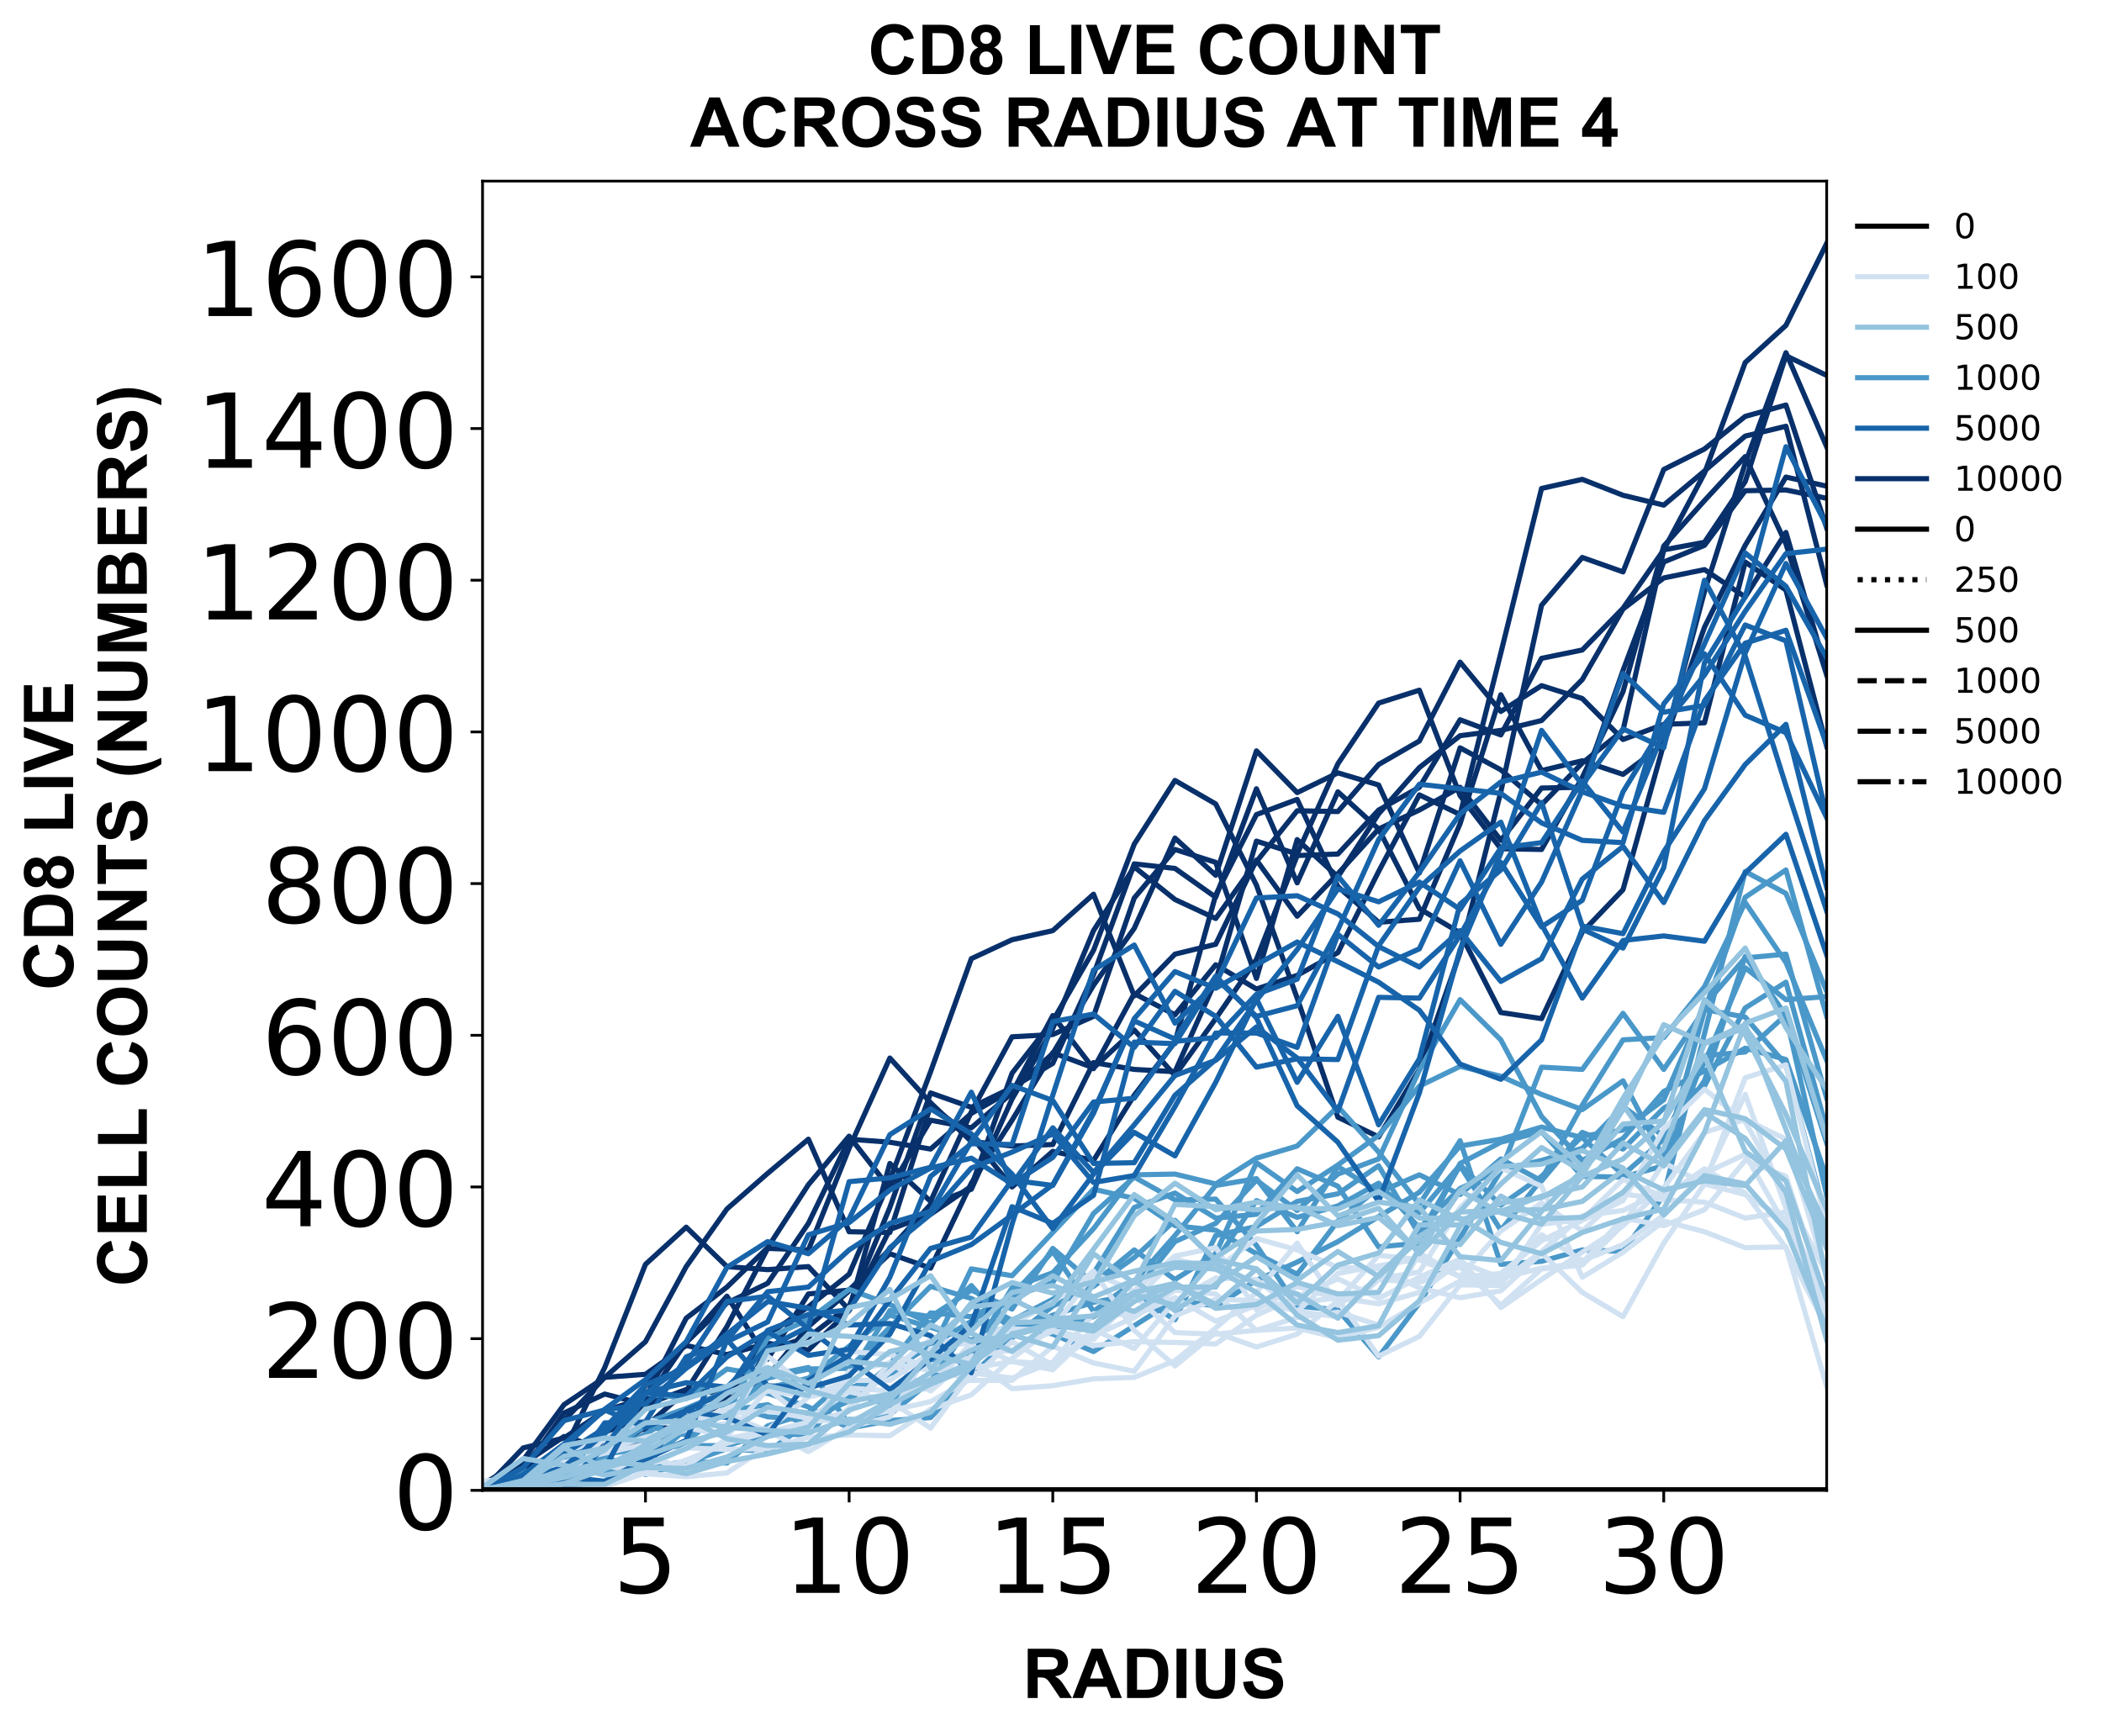 <?xml version="1.0" encoding="utf-8" standalone="no"?>
<!DOCTYPE svg PUBLIC "-//W3C//DTD SVG 1.1//EN"
  "http://www.w3.org/Graphics/SVG/1.1/DTD/svg11.dtd">
<!-- Created with matplotlib (https://matplotlib.org/) -->
<svg height="504.658pt" version="1.1" viewBox="0 0 610.843 504.658" width="610.843pt" xmlns="http://www.w3.org/2000/svg" xmlns:xlink="http://www.w3.org/1999/xlink">
 <defs>
  <style type="text/css">
*{stroke-linecap:butt;stroke-linejoin:round;}
  </style>
 </defs>
 <g id="figure_1">
  <g id="patch_1">
   <path d="M 0 504.658 
L 610.843 504.658 
L 610.843 -0 
L 0 -0 
z
" style="fill:#ffffff;"/>
  </g>
  <g id="axes_1">
   <g id="patch_2">
    <path d="M 140.231 433.161 
L 530.831 433.161 
L 530.831 52.641 
L 140.231 52.641 
z
" style="fill:#ffffff;"/>
   </g>
   <g id="matplotlib.axis_1">
    <g id="xtick_1">
     <g id="line2d_1">
      <defs>
       <path d="M 0 0 
L 0 3.5 
" id="m28bb5e7678" style="stroke:#000000;stroke-width:0.8;"/>
      </defs>
      <g>
       <use style="stroke:#000000;stroke-width:0.8;" x="187.576" xlink:href="#m28bb5e7678" y="433.161"/>
      </g>
     </g>
     <g id="text_1">
      <!-- 5 -->
      <defs>
       <path d="M 10.797 72.906 
L 49.516 72.906 
L 49.516 64.594 
L 19.828 64.594 
L 19.828 46.734 
Q 21.969 47.469 24.109 47.828 
Q 26.266 48.188 28.422 48.188 
Q 40.625 48.188 47.75 41.5 
Q 54.891 34.812 54.891 23.391 
Q 54.891 11.625 47.562 5.094 
Q 40.234 -1.422 26.906 -1.422 
Q 22.312 -1.422 17.547 -0.641 
Q 12.797 0.141 7.719 1.703 
L 7.719 11.625 
Q 12.109 9.234 16.797 8.062 
Q 21.484 6.891 26.703 6.891 
Q 35.156 6.891 40.078 11.328 
Q 45.016 15.766 45.016 23.391 
Q 45.016 31 40.078 35.438 
Q 35.156 39.891 26.703 39.891 
Q 22.75 39.891 18.812 39.016 
Q 14.891 38.141 10.797 36.281 
z
" id="DejaVuSans-53"/>
      </defs>
      <g transform="translate(178.032 462.957)scale(0.3 -0.3)">
       <use xlink:href="#DejaVuSans-53"/>
      </g>
     </g>
    </g>
    <g id="xtick_2">
     <g id="line2d_2">
      <g>
       <use style="stroke:#000000;stroke-width:0.8;" x="246.758" xlink:href="#m28bb5e7678" y="433.161"/>
      </g>
     </g>
     <g id="text_2">
      <!-- 10 -->
      <defs>
       <path d="M 12.406 8.297 
L 28.516 8.297 
L 28.516 63.922 
L 10.984 60.406 
L 10.984 69.391 
L 28.422 72.906 
L 38.281 72.906 
L 38.281 8.297 
L 54.391 8.297 
L 54.391 0 
L 12.406 0 
z
" id="DejaVuSans-49"/>
       <path d="M 31.781 66.406 
Q 24.172 66.406 20.328 58.906 
Q 16.5 51.422 16.5 36.375 
Q 16.5 21.391 20.328 13.891 
Q 24.172 6.391 31.781 6.391 
Q 39.453 6.391 43.281 13.891 
Q 47.125 21.391 47.125 36.375 
Q 47.125 51.422 43.281 58.906 
Q 39.453 66.406 31.781 66.406 
z
M 31.781 74.219 
Q 44.047 74.219 50.516 64.516 
Q 56.984 54.828 56.984 36.375 
Q 56.984 17.969 50.516 8.266 
Q 44.047 -1.422 31.781 -1.422 
Q 19.531 -1.422 13.062 8.266 
Q 6.594 17.969 6.594 36.375 
Q 6.594 54.828 13.062 64.516 
Q 19.531 74.219 31.781 74.219 
z
" id="DejaVuSans-48"/>
      </defs>
      <g transform="translate(227.67 462.957)scale(0.3 -0.3)">
       <use xlink:href="#DejaVuSans-49"/>
       <use x="63.623" xlink:href="#DejaVuSans-48"/>
      </g>
     </g>
    </g>
    <g id="xtick_3">
     <g id="line2d_3">
      <g>
       <use style="stroke:#000000;stroke-width:0.8;" x="305.94" xlink:href="#m28bb5e7678" y="433.161"/>
      </g>
     </g>
     <g id="text_3">
      <!-- 15 -->
      <g transform="translate(286.852 462.957)scale(0.3 -0.3)">
       <use xlink:href="#DejaVuSans-49"/>
       <use x="63.623" xlink:href="#DejaVuSans-53"/>
      </g>
     </g>
    </g>
    <g id="xtick_4">
     <g id="line2d_4">
      <g>
       <use style="stroke:#000000;stroke-width:0.8;" x="365.122" xlink:href="#m28bb5e7678" y="433.161"/>
      </g>
     </g>
     <g id="text_4">
      <!-- 20 -->
      <defs>
       <path d="M 19.188 8.297 
L 53.609 8.297 
L 53.609 0 
L 7.328 0 
L 7.328 8.297 
Q 12.938 14.109 22.625 23.891 
Q 32.328 33.688 34.812 36.531 
Q 39.547 41.844 41.422 45.531 
Q 43.312 49.219 43.312 52.781 
Q 43.312 58.594 39.234 62.25 
Q 35.156 65.922 28.609 65.922 
Q 23.969 65.922 18.812 64.312 
Q 13.672 62.703 7.812 59.422 
L 7.812 69.391 
Q 13.766 71.781 18.938 73 
Q 24.125 74.219 28.422 74.219 
Q 39.75 74.219 46.484 68.547 
Q 53.219 62.891 53.219 53.422 
Q 53.219 48.922 51.531 44.891 
Q 49.859 40.875 45.406 35.406 
Q 44.188 33.984 37.641 27.219 
Q 31.109 20.453 19.188 8.297 
z
" id="DejaVuSans-50"/>
      </defs>
      <g transform="translate(346.034 462.957)scale(0.3 -0.3)">
       <use xlink:href="#DejaVuSans-50"/>
       <use x="63.623" xlink:href="#DejaVuSans-48"/>
      </g>
     </g>
    </g>
    <g id="xtick_5">
     <g id="line2d_5">
      <g>
       <use style="stroke:#000000;stroke-width:0.8;" x="424.303" xlink:href="#m28bb5e7678" y="433.161"/>
      </g>
     </g>
     <g id="text_5">
      <!-- 25 -->
      <g transform="translate(405.216 462.957)scale(0.3 -0.3)">
       <use xlink:href="#DejaVuSans-50"/>
       <use x="63.623" xlink:href="#DejaVuSans-53"/>
      </g>
     </g>
    </g>
    <g id="xtick_6">
     <g id="line2d_6">
      <g>
       <use style="stroke:#000000;stroke-width:0.8;" x="483.485" xlink:href="#m28bb5e7678" y="433.161"/>
      </g>
     </g>
     <g id="text_6">
      <!-- 30 -->
      <defs>
       <path d="M 40.578 39.312 
Q 47.656 37.797 51.625 33 
Q 55.609 28.219 55.609 21.188 
Q 55.609 10.406 48.188 4.484 
Q 40.766 -1.422 27.094 -1.422 
Q 22.516 -1.422 17.656 -0.516 
Q 12.797 0.391 7.625 2.203 
L 7.625 11.719 
Q 11.719 9.328 16.594 8.109 
Q 21.484 6.891 26.812 6.891 
Q 36.078 6.891 40.938 10.547 
Q 45.797 14.203 45.797 21.188 
Q 45.797 27.641 41.281 31.266 
Q 36.766 34.906 28.719 34.906 
L 20.219 34.906 
L 20.219 43.016 
L 29.109 43.016 
Q 36.375 43.016 40.234 45.922 
Q 44.094 48.828 44.094 54.297 
Q 44.094 59.906 40.109 62.906 
Q 36.141 65.922 28.719 65.922 
Q 24.656 65.922 20.016 65.031 
Q 15.375 64.156 9.812 62.312 
L 9.812 71.094 
Q 15.438 72.656 20.344 73.438 
Q 25.25 74.219 29.594 74.219 
Q 40.828 74.219 47.359 69.109 
Q 53.906 64.016 53.906 55.328 
Q 53.906 49.266 50.438 45.094 
Q 46.969 40.922 40.578 39.312 
z
" id="DejaVuSans-51"/>
      </defs>
      <g transform="translate(464.398 462.957)scale(0.3 -0.3)">
       <use xlink:href="#DejaVuSans-51"/>
       <use x="63.623" xlink:href="#DejaVuSans-48"/>
      </g>
     </g>
    </g>
    <g id="text_7">
     <!-- RADIUS -->
     <defs>
      <path d="M 7.328 0 
L 7.328 71.578 
L 37.75 71.578 
Q 49.219 71.578 54.422 69.641 
Q 59.625 67.719 62.75 62.781 
Q 65.875 57.859 65.875 51.516 
Q 65.875 43.453 61.125 38.203 
Q 56.391 32.953 46.969 31.594 
Q 51.656 28.859 54.703 25.578 
Q 57.766 22.312 62.938 13.969 
L 71.688 0 
L 54.391 0 
L 43.953 15.578 
Q 38.375 23.922 36.328 26.094 
Q 34.281 28.266 31.984 29.078 
Q 29.688 29.891 24.703 29.891 
L 21.781 29.891 
L 21.781 0 
z
M 21.781 41.312 
L 32.469 41.312 
Q 42.875 41.312 45.453 42.188 
Q 48.047 43.062 49.516 45.203 
Q 50.984 47.359 50.984 50.594 
Q 50.984 54.203 49.047 56.422 
Q 47.125 58.641 43.609 59.234 
Q 41.844 59.469 33.062 59.469 
L 21.781 59.469 
z
" id="Arial-BoldMT-82"/>
      <path d="M 71.828 0 
L 56.109 0 
L 49.859 16.266 
L 21.234 16.266 
L 15.328 0 
L 0 0 
L 27.875 71.578 
L 43.172 71.578 
z
M 45.219 28.328 
L 35.359 54.891 
L 25.688 28.328 
z
" id="Arial-BoldMT-65"/>
      <path d="M 7.234 71.578 
L 33.641 71.578 
Q 42.578 71.578 47.266 70.219 
Q 53.562 68.359 58.047 63.625 
Q 62.547 58.891 64.891 52.031 
Q 67.234 45.172 67.234 35.109 
Q 67.234 26.266 65.047 19.875 
Q 62.359 12.062 57.375 7.234 
Q 53.609 3.562 47.219 1.516 
Q 42.438 0 34.422 0 
L 7.234 0 
z
M 21.688 59.469 
L 21.688 12.062 
L 32.469 12.062 
Q 38.531 12.062 41.219 12.75 
Q 44.734 13.625 47.047 15.719 
Q 49.359 17.828 50.828 22.625 
Q 52.297 27.438 52.297 35.75 
Q 52.297 44.047 50.828 48.484 
Q 49.359 52.938 46.719 55.422 
Q 44.094 57.906 40.047 58.797 
Q 37.016 59.469 28.172 59.469 
z
" id="Arial-BoldMT-68"/>
      <path d="M 6.844 0 
L 6.844 71.578 
L 21.297 71.578 
L 21.297 0 
z
" id="Arial-BoldMT-73"/>
      <path d="M 7.172 71.578 
L 21.625 71.578 
L 21.625 32.812 
Q 21.625 23.578 22.172 20.844 
Q 23.094 16.453 26.578 13.797 
Q 30.078 11.141 36.141 11.141 
Q 42.281 11.141 45.406 13.641 
Q 48.531 16.156 49.172 19.812 
Q 49.812 23.484 49.812 31.984 
L 49.812 71.578 
L 64.266 71.578 
L 64.266 33.984 
Q 64.266 21.094 63.094 15.766 
Q 61.922 10.453 58.766 6.781 
Q 55.609 3.125 50.328 0.953 
Q 45.062 -1.219 36.578 -1.219 
Q 26.312 -1.219 21.016 1.141 
Q 15.719 3.516 12.641 7.297 
Q 9.578 11.078 8.594 15.234 
Q 7.172 21.391 7.172 33.406 
z
" id="Arial-BoldMT-85"/>
      <path d="M 3.609 23.297 
L 17.672 24.656 
Q 18.953 17.578 22.828 14.25 
Q 26.703 10.938 33.297 10.938 
Q 40.281 10.938 43.812 13.891 
Q 47.359 16.844 47.359 20.797 
Q 47.359 23.344 45.875 25.125 
Q 44.391 26.906 40.672 28.219 
Q 38.141 29.109 29.109 31.344 
Q 17.484 34.234 12.797 38.422 
Q 6.203 44.344 6.203 52.828 
Q 6.203 58.297 9.297 63.062 
Q 12.406 67.828 18.234 70.312 
Q 24.078 72.797 32.328 72.797 
Q 45.797 72.797 52.609 66.891 
Q 59.422 60.984 59.766 51.125 
L 45.312 50.484 
Q 44.391 56 41.328 58.422 
Q 38.281 60.844 32.172 60.844 
Q 25.875 60.844 22.312 58.25 
Q 20.016 56.594 20.016 53.812 
Q 20.016 51.266 22.172 49.469 
Q 24.906 47.172 35.453 44.672 
Q 46 42.188 51.047 39.516 
Q 56.109 36.859 58.953 32.25 
Q 61.812 27.641 61.812 20.844 
Q 61.812 14.703 58.391 9.328 
Q 54.984 3.953 48.734 1.344 
Q 42.484 -1.266 33.156 -1.266 
Q 19.578 -1.266 12.297 5 
Q 5.031 11.281 3.609 23.297 
z
" id="Arial-BoldMT-83"/>
     </defs>
     <g transform="translate(297.195 493.511)scale(0.2 -0.2)">
      <use xlink:href="#Arial-BoldMT-82"/>
      <use x="72.217" xlink:href="#Arial-BoldMT-65"/>
      <use x="144.434" xlink:href="#Arial-BoldMT-68"/>
      <use x="216.65" xlink:href="#Arial-BoldMT-73"/>
      <use x="244.434" xlink:href="#Arial-BoldMT-85"/>
      <use x="316.65" xlink:href="#Arial-BoldMT-83"/>
     </g>
    </g>
   </g>
   <g id="matplotlib.axis_2">
    <g id="ytick_1">
     <g id="line2d_7">
      <defs>
       <path d="M 0 0 
L -3.5 0 
" id="mf48cbc9647" style="stroke:#000000;stroke-width:0.8;"/>
      </defs>
      <g>
       <use style="stroke:#000000;stroke-width:0.8;" x="140.231" xlink:href="#mf48cbc9647" y="433.161"/>
      </g>
     </g>
     <g id="text_8">
      <!-- 0 -->
      <g transform="translate(114.143 444.559)scale(0.3 -0.3)">
       <use xlink:href="#DejaVuSans-48"/>
      </g>
     </g>
    </g>
    <g id="ytick_2">
     <g id="line2d_8">
      <g>
       <use style="stroke:#000000;stroke-width:0.8;" x="140.231" xlink:href="#mf48cbc9647" y="389.074"/>
      </g>
     </g>
     <g id="text_9">
      <!-- 200 -->
      <g transform="translate(75.968 400.471)scale(0.3 -0.3)">
       <use xlink:href="#DejaVuSans-50"/>
       <use x="63.623" xlink:href="#DejaVuSans-48"/>
       <use x="127.246" xlink:href="#DejaVuSans-48"/>
      </g>
     </g>
    </g>
    <g id="ytick_3">
     <g id="line2d_9">
      <g>
       <use style="stroke:#000000;stroke-width:0.8;" x="140.231" xlink:href="#mf48cbc9647" y="344.986"/>
      </g>
     </g>
     <g id="text_10">
      <!-- 400 -->
      <defs>
       <path d="M 37.797 64.312 
L 12.891 25.391 
L 37.797 25.391 
z
M 35.203 72.906 
L 47.609 72.906 
L 47.609 25.391 
L 58.016 25.391 
L 58.016 17.188 
L 47.609 17.188 
L 47.609 0 
L 37.797 0 
L 37.797 17.188 
L 4.891 17.188 
L 4.891 26.703 
z
" id="DejaVuSans-52"/>
      </defs>
      <g transform="translate(75.968 356.384)scale(0.3 -0.3)">
       <use xlink:href="#DejaVuSans-52"/>
       <use x="63.623" xlink:href="#DejaVuSans-48"/>
       <use x="127.246" xlink:href="#DejaVuSans-48"/>
      </g>
     </g>
    </g>
    <g id="ytick_4">
     <g id="line2d_10">
      <g>
       <use style="stroke:#000000;stroke-width:0.8;" x="140.231" xlink:href="#mf48cbc9647" y="300.898"/>
      </g>
     </g>
     <g id="text_11">
      <!-- 600 -->
      <defs>
       <path d="M 33.016 40.375 
Q 26.375 40.375 22.484 35.828 
Q 18.609 31.297 18.609 23.391 
Q 18.609 15.531 22.484 10.953 
Q 26.375 6.391 33.016 6.391 
Q 39.656 6.391 43.531 10.953 
Q 47.406 15.531 47.406 23.391 
Q 47.406 31.297 43.531 35.828 
Q 39.656 40.375 33.016 40.375 
z
M 52.594 71.297 
L 52.594 62.312 
Q 48.875 64.062 45.094 64.984 
Q 41.312 65.922 37.594 65.922 
Q 27.828 65.922 22.672 59.328 
Q 17.531 52.734 16.797 39.406 
Q 19.672 43.656 24.016 45.922 
Q 28.375 48.188 33.594 48.188 
Q 44.578 48.188 50.953 41.516 
Q 57.328 34.859 57.328 23.391 
Q 57.328 12.156 50.688 5.359 
Q 44.047 -1.422 33.016 -1.422 
Q 20.359 -1.422 13.672 8.266 
Q 6.984 17.969 6.984 36.375 
Q 6.984 53.656 15.188 63.938 
Q 23.391 74.219 37.203 74.219 
Q 40.922 74.219 44.703 73.484 
Q 48.484 72.75 52.594 71.297 
z
" id="DejaVuSans-54"/>
      </defs>
      <g transform="translate(75.968 312.296)scale(0.3 -0.3)">
       <use xlink:href="#DejaVuSans-54"/>
       <use x="63.623" xlink:href="#DejaVuSans-48"/>
       <use x="127.246" xlink:href="#DejaVuSans-48"/>
      </g>
     </g>
    </g>
    <g id="ytick_5">
     <g id="line2d_11">
      <g>
       <use style="stroke:#000000;stroke-width:0.8;" x="140.231" xlink:href="#mf48cbc9647" y="256.811"/>
      </g>
     </g>
     <g id="text_12">
      <!-- 800 -->
      <defs>
       <path d="M 31.781 34.625 
Q 24.75 34.625 20.719 30.859 
Q 16.703 27.094 16.703 20.516 
Q 16.703 13.922 20.719 10.156 
Q 24.75 6.391 31.781 6.391 
Q 38.812 6.391 42.859 10.172 
Q 46.922 13.969 46.922 20.516 
Q 46.922 27.094 42.891 30.859 
Q 38.875 34.625 31.781 34.625 
z
M 21.922 38.812 
Q 15.578 40.375 12.031 44.719 
Q 8.5 49.078 8.5 55.328 
Q 8.5 64.062 14.719 69.141 
Q 20.953 74.219 31.781 74.219 
Q 42.672 74.219 48.875 69.141 
Q 55.078 64.062 55.078 55.328 
Q 55.078 49.078 51.531 44.719 
Q 48 40.375 41.703 38.812 
Q 48.828 37.156 52.797 32.312 
Q 56.781 27.484 56.781 20.516 
Q 56.781 9.906 50.312 4.234 
Q 43.844 -1.422 31.781 -1.422 
Q 19.734 -1.422 13.25 4.234 
Q 6.781 9.906 6.781 20.516 
Q 6.781 27.484 10.781 32.312 
Q 14.797 37.156 21.922 38.812 
z
M 18.312 54.391 
Q 18.312 48.734 21.844 45.562 
Q 25.391 42.391 31.781 42.391 
Q 38.141 42.391 41.719 45.562 
Q 45.312 48.734 45.312 54.391 
Q 45.312 60.062 41.719 63.234 
Q 38.141 66.406 31.781 66.406 
Q 25.391 66.406 21.844 63.234 
Q 18.312 60.062 18.312 54.391 
z
" id="DejaVuSans-56"/>
      </defs>
      <g transform="translate(75.968 268.209)scale(0.3 -0.3)">
       <use xlink:href="#DejaVuSans-56"/>
       <use x="63.623" xlink:href="#DejaVuSans-48"/>
       <use x="127.246" xlink:href="#DejaVuSans-48"/>
      </g>
     </g>
    </g>
    <g id="ytick_6">
     <g id="line2d_12">
      <g>
       <use style="stroke:#000000;stroke-width:0.8;" x="140.231" xlink:href="#mf48cbc9647" y="212.723"/>
      </g>
     </g>
     <g id="text_13">
      <!-- 1000 -->
      <g transform="translate(56.881 224.121)scale(0.3 -0.3)">
       <use xlink:href="#DejaVuSans-49"/>
       <use x="63.623" xlink:href="#DejaVuSans-48"/>
       <use x="127.246" xlink:href="#DejaVuSans-48"/>
       <use x="190.869" xlink:href="#DejaVuSans-48"/>
      </g>
     </g>
    </g>
    <g id="ytick_7">
     <g id="line2d_13">
      <g>
       <use style="stroke:#000000;stroke-width:0.8;" x="140.231" xlink:href="#mf48cbc9647" y="168.636"/>
      </g>
     </g>
     <g id="text_14">
      <!-- 1200 -->
      <g transform="translate(56.881 180.033)scale(0.3 -0.3)">
       <use xlink:href="#DejaVuSans-49"/>
       <use x="63.623" xlink:href="#DejaVuSans-50"/>
       <use x="127.246" xlink:href="#DejaVuSans-48"/>
       <use x="190.869" xlink:href="#DejaVuSans-48"/>
      </g>
     </g>
    </g>
    <g id="ytick_8">
     <g id="line2d_14">
      <g>
       <use style="stroke:#000000;stroke-width:0.8;" x="140.231" xlink:href="#mf48cbc9647" y="124.548"/>
      </g>
     </g>
     <g id="text_15">
      <!-- 1400 -->
      <g transform="translate(56.881 135.946)scale(0.3 -0.3)">
       <use xlink:href="#DejaVuSans-49"/>
       <use x="63.623" xlink:href="#DejaVuSans-52"/>
       <use x="127.246" xlink:href="#DejaVuSans-48"/>
       <use x="190.869" xlink:href="#DejaVuSans-48"/>
      </g>
     </g>
    </g>
    <g id="ytick_9">
     <g id="line2d_15">
      <g>
       <use style="stroke:#000000;stroke-width:0.8;" x="140.231" xlink:href="#mf48cbc9647" y="80.461"/>
      </g>
     </g>
     <g id="text_16">
      <!-- 1600 -->
      <g transform="translate(56.881 91.858)scale(0.3 -0.3)">
       <use xlink:href="#DejaVuSans-49"/>
       <use x="63.623" xlink:href="#DejaVuSans-54"/>
       <use x="127.246" xlink:href="#DejaVuSans-48"/>
       <use x="190.869" xlink:href="#DejaVuSans-48"/>
      </g>
     </g>
    </g>
    <g id="text_17">
     <!-- CD8 LIVE -->
     <defs>
      <path d="M 53.078 26.312 
L 67.094 21.875 
Q 63.875 10.156 56.375 4.469 
Q 48.875 -1.219 37.359 -1.219 
Q 23.094 -1.219 13.906 8.516 
Q 4.734 18.266 4.734 35.156 
Q 4.734 53.031 13.953 62.906 
Q 23.188 72.797 38.234 72.797 
Q 51.375 72.797 59.578 65.047 
Q 64.453 60.453 66.891 51.859 
L 52.594 48.438 
Q 51.312 54 47.281 57.219 
Q 43.266 60.453 37.5 60.453 
Q 29.547 60.453 24.578 54.734 
Q 19.625 49.031 19.625 36.234 
Q 19.625 22.656 24.5 16.891 
Q 29.391 11.141 37.203 11.141 
Q 42.969 11.141 47.109 14.797 
Q 51.266 18.453 53.078 26.312 
z
" id="Arial-BoldMT-67"/>
      <path d="M 16.016 38.625 
Q 10.688 40.875 8.266 44.797 
Q 5.859 48.734 5.859 53.422 
Q 5.859 61.422 11.453 66.641 
Q 17.047 71.875 27.344 71.875 
Q 37.547 71.875 43.188 66.641 
Q 48.828 61.422 48.828 53.422 
Q 48.828 48.438 46.234 44.547 
Q 43.656 40.672 38.969 38.625 
Q 44.922 36.234 48.016 31.641 
Q 51.125 27.047 51.125 21.047 
Q 51.125 11.141 44.797 4.938 
Q 38.484 -1.266 27.984 -1.266 
Q 18.219 -1.266 11.719 3.859 
Q 4.047 9.906 4.047 20.453 
Q 4.047 26.266 6.922 31.125 
Q 9.812 35.984 16.016 38.625 
z
M 18.844 52.438 
Q 18.844 48.344 21.156 46.047 
Q 23.484 43.75 27.344 43.75 
Q 31.25 43.75 33.594 46.062 
Q 35.938 48.391 35.938 52.484 
Q 35.938 56.344 33.609 58.656 
Q 31.297 60.984 27.484 60.984 
Q 23.531 60.984 21.188 58.641 
Q 18.844 56.297 18.844 52.438 
z
M 17.578 21.781 
Q 17.578 16.109 20.484 12.938 
Q 23.391 9.766 27.734 9.766 
Q 31.984 9.766 34.766 12.812 
Q 37.547 15.875 37.547 21.625 
Q 37.547 26.656 34.719 29.703 
Q 31.891 32.766 27.547 32.766 
Q 22.516 32.766 20.047 29.297 
Q 17.578 25.828 17.578 21.781 
z
" id="Arial-BoldMT-56"/>
      <path id="Arial-BoldMT-32"/>
      <path d="M 7.672 0 
L 7.672 71 
L 22.125 71 
L 22.125 12.062 
L 58.062 12.062 
L 58.062 0 
z
" id="Arial-BoldMT-76"/>
      <path d="M 25.531 0 
L -0.047 71.578 
L 15.625 71.578 
L 33.734 18.609 
L 51.266 71.578 
L 66.609 71.578 
L 40.969 0 
z
" id="Arial-BoldMT-86"/>
      <path d="M 7.281 0 
L 7.281 71.578 
L 60.359 71.578 
L 60.359 59.469 
L 21.734 59.469 
L 21.734 43.609 
L 57.672 43.609 
L 57.672 31.547 
L 21.734 31.547 
L 21.734 12.062 
L 61.719 12.062 
L 61.719 0 
z
" id="Arial-BoldMT-69"/>
     </defs>
     <g transform="translate(21.253 287.911)rotate(-90)scale(0.2 -0.2)">
      <use xlink:href="#Arial-BoldMT-67"/>
      <use x="72.217" xlink:href="#Arial-BoldMT-68"/>
      <use x="144.434" xlink:href="#Arial-BoldMT-56"/>
      <use x="200.049" xlink:href="#Arial-BoldMT-32"/>
      <use x="227.832" xlink:href="#Arial-BoldMT-76"/>
      <use x="288.916" xlink:href="#Arial-BoldMT-73"/>
      <use x="316.699" xlink:href="#Arial-BoldMT-86"/>
      <use x="383.398" xlink:href="#Arial-BoldMT-69"/>
     </g>
     <!-- CELL COUNTS (NUMBERS) -->
     <defs>
      <path d="M 4.344 35.359 
Q 4.344 46.297 7.625 53.719 
Q 10.062 59.188 14.281 63.531 
Q 18.5 67.875 23.531 69.969 
Q 30.219 72.797 38.969 72.797 
Q 54.781 72.797 64.281 62.984 
Q 73.781 53.172 73.781 35.688 
Q 73.781 18.359 64.359 8.562 
Q 54.938 -1.219 39.156 -1.219 
Q 23.188 -1.219 13.766 8.516 
Q 4.344 18.266 4.344 35.359 
z
M 19.234 35.844 
Q 19.234 23.688 24.844 17.406 
Q 30.469 11.141 39.109 11.141 
Q 47.75 11.141 53.297 17.359 
Q 58.844 23.578 58.844 36.031 
Q 58.844 48.344 53.438 54.391 
Q 48.047 60.453 39.109 60.453 
Q 30.172 60.453 24.703 54.312 
Q 19.234 48.188 19.234 35.844 
z
" id="Arial-BoldMT-79"/>
      <path d="M 7.422 0 
L 7.422 71.578 
L 21.484 71.578 
L 50.781 23.781 
L 50.781 71.578 
L 64.203 71.578 
L 64.203 0 
L 49.703 0 
L 20.844 46.688 
L 20.844 0 
z
" id="Arial-BoldMT-78"/>
      <path d="M 23.391 0 
L 23.391 59.469 
L 2.156 59.469 
L 2.156 71.578 
L 59.031 71.578 
L 59.031 59.469 
L 37.844 59.469 
L 37.844 0 
z
" id="Arial-BoldMT-84"/>
      <path d="M 29.938 -21.047 
L 20.516 -21.047 
Q 13.031 -9.766 9.125 2.391 
Q 5.219 14.547 5.219 25.922 
Q 5.219 40.047 10.062 52.641 
Q 14.266 63.578 20.703 72.797 
L 30.078 72.797 
Q 23.391 58.016 20.875 47.625 
Q 18.359 37.25 18.359 25.641 
Q 18.359 17.625 19.844 9.219 
Q 21.344 0.828 23.922 -6.734 
Q 25.641 -11.719 29.938 -21.047 
z
" id="Arial-BoldMT-40"/>
      <path d="M 7.078 0 
L 7.078 71.578 
L 28.719 71.578 
L 41.703 22.75 
L 54.547 71.578 
L 76.219 71.578 
L 76.219 0 
L 62.797 0 
L 62.797 56.344 
L 48.578 0 
L 34.672 0 
L 20.516 56.344 
L 20.516 0 
z
" id="Arial-BoldMT-77"/>
      <path d="M 7.328 71.578 
L 35.938 71.578 
Q 44.438 71.578 48.609 70.875 
Q 52.781 70.172 56.078 67.922 
Q 59.375 65.672 61.562 61.938 
Q 63.766 58.203 63.766 53.562 
Q 63.766 48.531 61.047 44.328 
Q 58.344 40.141 53.719 38.031 
Q 60.25 36.141 63.766 31.547 
Q 67.281 26.953 67.281 20.75 
Q 67.281 15.875 65.016 11.25 
Q 62.75 6.641 58.812 3.875 
Q 54.891 1.125 49.125 0.484 
Q 45.516 0.094 31.688 0 
L 7.328 0 
z
M 21.781 59.672 
L 21.781 43.109 
L 31.25 43.109 
Q 39.703 43.109 41.75 43.359 
Q 45.453 43.797 47.578 45.922 
Q 49.703 48.047 49.703 51.516 
Q 49.703 54.828 47.875 56.906 
Q 46.047 58.984 42.438 59.422 
Q 40.281 59.672 30.078 59.672 
z
M 21.781 31.203 
L 21.781 12.062 
L 35.156 12.062 
Q 42.969 12.062 45.062 12.5 
Q 48.297 13.094 50.312 15.359 
Q 52.344 17.625 52.344 21.438 
Q 52.344 24.656 50.781 26.906 
Q 49.219 29.156 46.266 30.172 
Q 43.312 31.203 33.453 31.203 
z
" id="Arial-BoldMT-66"/>
      <path d="M 3.375 -21.047 
Q 7.422 -12.359 9.078 -7.719 
Q 10.75 -3.078 12.156 2.969 
Q 13.578 9.031 14.25 14.469 
Q 14.938 19.922 14.938 25.641 
Q 14.938 37.25 12.453 47.625 
Q 9.969 58.016 3.266 72.797 
L 12.594 72.797 
Q 19.969 62.312 24.047 50.531 
Q 28.125 38.766 28.125 26.656 
Q 28.125 16.453 24.906 4.781 
Q 21.234 -8.297 12.844 -21.047 
z
" id="Arial-BoldMT-41"/>
     </defs>
     <g transform="translate(42.671 374.003)rotate(-90)scale(0.2 -0.2)">
      <use xlink:href="#Arial-BoldMT-67"/>
      <use x="72.217" xlink:href="#Arial-BoldMT-69"/>
      <use x="138.916" xlink:href="#Arial-BoldMT-76"/>
      <use x="200" xlink:href="#Arial-BoldMT-76"/>
      <use x="261.068" xlink:href="#Arial-BoldMT-32"/>
      <use x="288.852" xlink:href="#Arial-BoldMT-67"/>
      <use x="361.068" xlink:href="#Arial-BoldMT-79"/>
      <use x="438.852" xlink:href="#Arial-BoldMT-85"/>
      <use x="511.068" xlink:href="#Arial-BoldMT-78"/>
      <use x="583.285" xlink:href="#Arial-BoldMT-84"/>
      <use x="644.369" xlink:href="#Arial-BoldMT-83"/>
      <use x="711.068" xlink:href="#Arial-BoldMT-32"/>
      <use x="738.852" xlink:href="#Arial-BoldMT-40"/>
      <use x="772.152" xlink:href="#Arial-BoldMT-78"/>
      <use x="844.369" xlink:href="#Arial-BoldMT-85"/>
      <use x="916.586" xlink:href="#Arial-BoldMT-77"/>
      <use x="999.887" xlink:href="#Arial-BoldMT-66"/>
      <use x="1072.104" xlink:href="#Arial-BoldMT-69"/>
      <use x="1138.803" xlink:href="#Arial-BoldMT-82"/>
      <use x="1211.02" xlink:href="#Arial-BoldMT-83"/>
      <use x="1277.719" xlink:href="#Arial-BoldMT-41"/>
     </g>
    </g>
   </g>
   <g id="line2d_16">
    <path clip-path="url(#p4ff15a0104)" d="M 140.231 433.161 
L 152.067 432.941 
L 163.903 428.532 
L 175.74 421.478 
L 187.576 407.15 
L 199.412 390.176 
L 211.249 376.729 
L 223.085 395.025 
L 234.922 376.068 
L 246.758 374.966 
L 258.594 363.062 
L 270.431 350.056 
L 282.267 345.647 
L 294.103 319.415 
L 305.94 298.915 
L 317.776 270.478 
L 329.612 251.961 
L 341.449 261.44 
L 353.285 266.951 
L 365.122 250.418 
L 376.958 235.649 
L 388.794 235.869 
L 400.631 222.202 
L 412.467 215.369 
L 424.303 192.443 
L 436.14 206.771 
L 447.976 199.277 
L 459.812 203.024 
L 471.649 214.928 
L 483.485 210.519 
L 495.322 210.078 
L 507.158 163.345 
L 518.994 171.501 
L 530.831 216.912 
" style="fill:none;stroke:#08306b;stroke-linecap:square;stroke-width:1.5;"/>
   </g>
   <g id="line2d_17">
    <path clip-path="url(#p4ff15a0104)" d="M 140.231 433.161 
L 152.067 429.634 
L 163.903 425.005 
L 175.74 414.644 
L 187.576 415.526 
L 199.412 412.44 
L 211.249 406.047 
L 223.085 387.971 
L 234.922 379.815 
L 246.758 370.336 
L 258.594 343.002 
L 270.431 311.479 
L 282.267 278.634 
L 294.103 273.123 
L 305.94 270.478 
L 317.776 259.897 
L 329.612 289.436 
L 341.449 277.312 
L 353.285 274.446 
L 365.122 249.977 
L 376.958 266.29 
L 388.794 253.945 
L 400.631 240.939 
L 412.467 235.428 
L 424.303 228.815 
L 436.14 244.246 
L 447.976 229.036 
L 459.812 228.815 
L 471.649 194.868 
L 483.485 163.345 
L 495.322 158.496 
L 507.158 142.624 
L 518.994 142.404 
L 530.831 144.828 
" style="fill:none;stroke:#08306b;stroke-linecap:square;stroke-width:1.5;"/>
   </g>
   <g id="line2d_18">
    <path clip-path="url(#p4ff15a0104)" d="M 140.231 433.161 
L 152.067 420.817 
L 163.903 417.951 
L 175.74 410.015 
L 187.576 406.268 
L 199.412 383.122 
L 211.249 374.084 
L 223.085 362.621 
L 234.922 344.325 
L 246.758 330.217 
L 258.594 345.427 
L 270.431 325.588 
L 282.267 327.792 
L 294.103 317.652 
L 305.94 295.167 
L 317.776 310.598 
L 329.612 288.774 
L 341.449 294.947 
L 353.285 280.398 
L 365.122 287.452 
L 376.958 283.484 
L 388.794 276.871 
L 400.631 253.284 
L 412.467 231.02 
L 424.303 236.751 
L 436.14 189.798 
L 447.976 141.963 
L 459.812 139.317 
L 471.649 143.947 
L 483.485 146.812 
L 495.322 136.893 
L 507.158 126.752 
L 518.994 123.887 
L 530.831 169.958 
" style="fill:none;stroke:#08306b;stroke-linecap:square;stroke-width:1.5;"/>
   </g>
   <g id="line2d_19">
    <path clip-path="url(#p4ff15a0104)" d="M 140.231 433.161 
L 152.067 426.989 
L 163.903 421.478 
L 175.74 397.45 
L 187.576 367.471 
L 199.412 356.669 
L 211.249 368.132 
L 223.085 369.014 
L 234.922 368.132 
L 246.758 380.697 
L 258.594 338.152 
L 270.431 349.174 
L 282.267 323.163 
L 294.103 301.339 
L 305.94 300.678 
L 317.776 295.388 
L 329.612 260.999 
L 341.449 246.891 
L 353.285 250.639 
L 365.122 284.366 
L 376.958 244.025 
L 388.794 254.827 
L 400.631 236.531 
L 412.467 223.084 
L 424.303 213.825 
L 436.14 212.282 
L 447.976 209.417 
L 459.812 197.513 
L 471.649 177.012 
L 483.485 167.974 
L 495.322 165.55 
L 507.158 173.485 
L 518.994 154.748 
L 530.831 195.309 
" style="fill:none;stroke:#08306b;stroke-linecap:square;stroke-width:1.5;"/>
   </g>
   <g id="line2d_20">
    <path clip-path="url(#p4ff15a0104)" d="M 140.231 431.398 
L 152.067 424.344 
L 163.903 408.252 
L 175.74 400.316 
L 187.576 399.434 
L 199.412 391.058 
L 211.249 393.703 
L 223.085 390.396 
L 234.922 392.38 
L 246.758 380.917 
L 258.594 357.331 
L 270.431 352.922 
L 282.267 344.766 
L 294.103 311.92 
L 305.94 296.71 
L 317.776 276.209 
L 329.612 245.348 
L 341.449 226.831 
L 353.285 233.665 
L 365.122 257.252 
L 376.958 290.097 
L 388.794 324.706 
L 400.631 330.437 
L 412.467 310.818 
L 424.303 276.871 
L 436.14 230.138 
L 447.976 175.91 
L 459.812 162.023 
L 471.649 166.211 
L 483.485 136.452 
L 495.322 130.5 
L 507.158 121.021 
L 518.994 117.715 
L 530.831 153.425 
" style="fill:none;stroke:#08306b;stroke-linecap:square;stroke-width:1.5;"/>
   </g>
   <g id="line2d_21">
    <path clip-path="url(#p4ff15a0104)" d="M 140.231 433.161 
L 152.067 427.43 
L 163.903 410.677 
L 175.74 405.166 
L 187.576 408.252 
L 199.412 403.843 
L 211.249 405.166 
L 223.085 392.38 
L 234.922 388.633 
L 246.758 379.595 
L 258.594 350.938 
L 270.431 317.652 
L 282.267 321.84 
L 294.103 316.109 
L 305.94 309.055 
L 317.776 283.263 
L 329.612 251.079 
L 341.449 252.402 
L 353.285 260.779 
L 365.122 229.256 
L 376.958 256.59 
L 388.794 230.138 
L 400.631 240.939 
L 412.467 264.085 
L 424.303 271.139 
L 436.14 294.285 
L 447.976 296.049 
L 459.812 270.919 
L 471.649 258.574 
L 483.485 216.25 
L 495.322 182.303 
L 507.158 158.496 
L 518.994 138.656 
L 530.831 141.301 
" style="fill:none;stroke:#08306b;stroke-linecap:square;stroke-width:1.5;"/>
   </g>
   <g id="line2d_22">
    <path clip-path="url(#p4ff15a0104)" d="M 140.231 433.161 
L 152.067 431.398 
L 163.903 427.871 
L 175.74 418.392 
L 187.576 402.741 
L 199.412 390.176 
L 211.249 378.713 
L 223.085 372.982 
L 234.922 355.567 
L 246.758 331.098 
L 258.594 331.98 
L 270.431 333.964 
L 282.267 323.604 
L 294.103 316.77 
L 305.94 306.189 
L 317.776 286.35 
L 329.612 269.817 
L 341.449 243.585 
L 353.285 254.386 
L 365.122 218.234 
L 376.958 230.358 
L 388.794 224.627 
L 400.631 228.154 
L 412.467 253.725 
L 424.303 217.352 
L 436.14 223.745 
L 447.976 233.885 
L 459.812 221.761 
L 471.649 212.282 
L 483.485 159.818 
L 495.322 157.614 
L 507.158 139.979 
L 518.994 103.386 
L 530.831 109.117 
" style="fill:none;stroke:#08306b;stroke-linecap:square;stroke-width:1.5;"/>
   </g>
   <g id="line2d_23">
    <path clip-path="url(#p4ff15a0104)" d="M 140.231 431.618 
L 152.067 426.107 
L 163.903 412.881 
L 175.74 400.316 
L 187.576 389.955 
L 199.412 368.132 
L 211.249 351.379 
L 223.085 341.018 
L 234.922 331.098 
L 246.758 357.992 
L 258.594 358.212 
L 270.431 321.399 
L 282.267 330.217 
L 294.103 344.986 
L 305.94 334.625 
L 317.776 337.271 
L 329.612 318.313 
L 341.449 302.882 
L 353.285 260.117 
L 365.122 236.751 
L 376.958 232.342 
L 388.794 257.693 
L 400.631 268.053 
L 412.467 267.171 
L 424.303 239.396 
L 436.14 201.922 
L 447.976 223.966 
L 459.812 221.1 
L 471.649 225.068 
L 483.485 216.25 
L 495.322 171.942 
L 507.158 134.688 
L 518.994 102.504 
L 530.831 129.839 
" style="fill:none;stroke:#08306b;stroke-linecap:square;stroke-width:1.5;"/>
   </g>
   <g id="line2d_24">
    <path clip-path="url(#p4ff15a0104)" d="M 140.231 433.161 
L 152.067 425.446 
L 163.903 417.51 
L 175.74 421.037 
L 187.576 419.053 
L 199.412 413.763 
L 211.249 407.15 
L 223.085 400.096 
L 234.922 385.547 
L 246.758 375.186 
L 258.594 364.385 
L 270.431 368.573 
L 282.267 343.884 
L 294.103 325.588 
L 305.94 305.969 
L 317.776 310.377 
L 329.612 299.355 
L 341.449 312.582 
L 353.285 296.049 
L 365.122 278.855 
L 376.958 248.655 
L 388.794 248.214 
L 400.631 235.428 
L 412.467 228.815 
L 424.303 209.196 
L 436.14 213.605 
L 447.976 191.341 
L 459.812 188.916 
L 471.649 176.792 
L 483.485 159.818 
L 495.322 137.554 
L 507.158 105.37 
L 518.994 94.569 
L 530.831 70.761 
" style="fill:none;stroke:#08306b;stroke-linecap:square;stroke-width:1.5;"/>
   </g>
   <g id="line2d_25">
    <path clip-path="url(#p4ff15a0104)" d="M 140.231 433.161 
L 152.067 430.736 
L 163.903 421.919 
L 175.74 422.801 
L 187.576 414.644 
L 199.412 404.284 
L 211.249 385.547 
L 223.085 362.842 
L 234.922 363.282 
L 246.758 333.744 
L 258.594 307.512 
L 270.431 320.517 
L 282.267 331.76 
L 294.103 333.082 
L 305.94 332.642 
L 317.776 308.834 
L 329.612 310.818 
L 341.449 311.479 
L 353.285 285.027 
L 365.122 244.466 
L 376.958 248.214 
L 388.794 221.982 
L 400.631 204.347 
L 412.467 200.599 
L 424.303 231.24 
L 436.14 246.671 
L 447.976 246.891 
L 459.812 225.95 
L 471.649 201.04 
L 483.485 158.716 
L 495.322 145.49 
L 507.158 132.704 
L 518.994 158.055 
L 530.831 196.19 
" style="fill:none;stroke:#08306b;stroke-linecap:square;stroke-width:1.5;"/>
   </g>
   <g id="line2d_26">
    <path clip-path="url(#p4ff15a0104)" d="M 140.231 433.161 
L 152.067 433.161 
L 163.903 429.193 
L 175.74 420.596 
L 187.576 413.542 
L 199.412 409.354 
L 211.249 404.284 
L 223.085 404.945 
L 234.922 408.913 
L 246.758 415.085 
L 258.594 412.881 
L 270.431 411.999 
L 282.267 399.655 
L 294.103 388.853 
L 305.94 379.595 
L 317.776 373.863 
L 329.612 365.487 
L 341.449 354.685 
L 353.285 366.589 
L 365.122 348.954 
L 376.958 353.804 
L 388.794 350.497 
L 400.631 343.884 
L 412.467 356.89 
L 424.303 345.427 
L 436.14 339.916 
L 447.976 337.271 
L 459.812 333.744 
L 471.649 321.62 
L 483.485 330.217 
L 495.322 308.834 
L 507.158 281.279 
L 518.994 290.538 
L 530.831 289.656 
" style="fill:none;stroke:#4a98c9;stroke-linecap:square;stroke-width:1.5;"/>
   </g>
   <g id="line2d_27">
    <path clip-path="url(#p4ff15a0104)" d="M 140.231 433.161 
L 152.067 431.618 
L 163.903 428.312 
L 175.74 420.376 
L 187.576 423.021 
L 199.412 418.833 
L 211.249 410.015 
L 223.085 408.252 
L 234.922 414.865 
L 246.758 404.504 
L 258.594 408.472 
L 270.431 393.262 
L 282.267 368.793 
L 294.103 370.777 
L 305.94 358.212 
L 317.776 345.647 
L 329.612 348.293 
L 341.449 356.228 
L 353.285 357.551 
L 365.122 364.385 
L 376.958 370.336 
L 388.794 354.906 
L 400.631 345.207 
L 412.467 352.481 
L 424.303 338.593 
L 436.14 350.277 
L 447.976 341.9 
L 459.812 330.217 
L 471.649 328.453 
L 483.485 319.636 
L 495.322 292.081 
L 507.158 278.414 
L 518.994 277.312 
L 530.831 319.195 
" style="fill:none;stroke:#4a98c9;stroke-linecap:square;stroke-width:1.5;"/>
   </g>
   <g id="line2d_28">
    <path clip-path="url(#p4ff15a0104)" d="M 140.231 433.161 
L 152.067 430.736 
L 163.903 428.532 
L 175.74 422.139 
L 187.576 414.424 
L 199.412 417.069 
L 211.249 409.795 
L 223.085 403.402 
L 234.922 400.536 
L 246.758 391.278 
L 258.594 382.24 
L 270.431 385.767 
L 282.267 389.515 
L 294.103 385.106 
L 305.94 387.751 
L 317.776 392.821 
L 329.612 385.326 
L 341.449 377.831 
L 353.285 379.595 
L 365.122 372.1 
L 376.958 366.809 
L 388.794 360.858 
L 400.631 353.583 
L 412.467 346.529 
L 424.303 333.082 
L 436.14 331.098 
L 447.976 327.571 
L 459.812 330.658 
L 471.649 341.459 
L 483.485 331.098 
L 495.322 314.125 
L 507.158 277.973 
L 518.994 295.167 
L 530.831 347.411 
" style="fill:none;stroke:#4a98c9;stroke-linecap:square;stroke-width:1.5;"/>
   </g>
   <g id="line2d_29">
    <path clip-path="url(#p4ff15a0104)" d="M 140.231 432.279 
L 152.067 430.075 
L 163.903 424.785 
L 175.74 414.865 
L 187.576 404.945 
L 199.412 406.488 
L 211.249 397.891 
L 223.085 399.875 
L 234.922 397.45 
L 246.758 413.983 
L 258.594 411.117 
L 270.431 401.418 
L 282.267 384.665 
L 294.103 383.563 
L 305.94 386.208 
L 317.776 382.681 
L 329.612 375.627 
L 341.449 360.858 
L 353.285 355.567 
L 365.122 343.002 
L 376.958 351.82 
L 388.794 341.239 
L 400.631 336.83 
L 412.467 311.039 
L 424.303 290.538 
L 436.14 302.221 
L 447.976 324.485 
L 459.812 337.271 
L 471.649 330.878 
L 483.485 317.211 
L 495.322 311.259 
L 507.158 304.646 
L 518.994 307.952 
L 530.831 342.341 
" style="fill:none;stroke:#4a98c9;stroke-linecap:square;stroke-width:1.5;"/>
   </g>
   <g id="line2d_30">
    <path clip-path="url(#p4ff15a0104)" d="M 140.231 432.5 
L 152.067 430.075 
L 163.903 421.478 
L 175.74 422.139 
L 187.576 416.849 
L 199.412 409.574 
L 211.249 408.252 
L 223.085 411.779 
L 234.922 412.661 
L 246.758 407.15 
L 258.594 396.569 
L 270.431 381.579 
L 282.267 382.681 
L 294.103 376.95 
L 305.94 372.761 
L 317.776 352.701 
L 329.612 342.12 
L 341.449 348.734 
L 353.285 348.513 
L 365.122 361.96 
L 376.958 379.595 
L 388.794 380.697 
L 400.631 394.364 
L 412.467 378.713 
L 424.303 359.755 
L 436.14 340.357 
L 447.976 310.157 
L 459.812 310.818 
L 471.649 294.506 
L 483.485 310.818 
L 495.322 293.404 
L 507.158 295.608 
L 518.994 309.496 
L 530.831 354.906 
" style="fill:none;stroke:#4a98c9;stroke-linecap:square;stroke-width:1.5;"/>
   </g>
   <g id="line2d_31">
    <path clip-path="url(#p4ff15a0104)" d="M 140.231 433.161 
L 152.067 432.941 
L 163.903 427.209 
L 175.74 423.242 
L 187.576 428.532 
L 199.412 425.225 
L 211.249 421.037 
L 223.085 421.919 
L 234.922 413.542 
L 246.758 405.386 
L 258.594 399.214 
L 270.431 395.246 
L 282.267 393.703 
L 294.103 374.304 
L 305.94 369.896 
L 317.776 357.11 
L 329.612 341.459 
L 341.449 341.239 
L 353.285 344.104 
L 365.122 336.609 
L 376.958 333.082 
L 388.794 321.62 
L 400.631 334.846 
L 412.467 350.056 
L 424.303 331.539 
L 436.14 367.471 
L 447.976 366.589 
L 459.812 363.282 
L 471.649 363.723 
L 483.485 347.411 
L 495.322 300.458 
L 507.158 253.284 
L 518.994 259.677 
L 530.831 288.113 
" style="fill:none;stroke:#4a98c9;stroke-linecap:square;stroke-width:1.5;"/>
   </g>
   <g id="line2d_32">
    <path clip-path="url(#p4ff15a0104)" d="M 140.231 433.161 
L 152.067 432.279 
L 163.903 429.634 
L 175.74 422.58 
L 187.576 421.037 
L 199.412 420.155 
L 211.249 420.155 
L 223.085 416.628 
L 234.922 417.069 
L 246.758 403.623 
L 258.594 398.552 
L 270.431 391.058 
L 282.267 384.004 
L 294.103 376.509 
L 305.94 363.723 
L 317.776 381.138 
L 329.612 372.541 
L 341.449 359.094 
L 353.285 344.545 
L 365.122 342.561 
L 376.958 357.992 
L 388.794 339.034 
L 400.631 346.529 
L 412.467 341.459 
L 424.303 347.19 
L 436.14 336.83 
L 447.976 343.223 
L 459.812 329.115 
L 471.649 333.964 
L 483.485 322.061 
L 495.322 315.668 
L 507.158 292.963 
L 518.994 285.468 
L 530.831 328.233 
" style="fill:none;stroke:#4a98c9;stroke-linecap:square;stroke-width:1.5;"/>
   </g>
   <g id="line2d_33">
    <path clip-path="url(#p4ff15a0104)" d="M 140.231 432.72 
L 152.067 427.65 
L 163.903 426.989 
L 175.74 420.596 
L 187.576 414.424 
L 199.412 411.779 
L 211.249 410.456 
L 223.085 400.536 
L 234.922 397.891 
L 246.758 397.671 
L 258.594 385.767 
L 270.431 373.863 
L 282.267 377.39 
L 294.103 383.783 
L 305.94 377.611 
L 317.776 370.116 
L 329.612 350.938 
L 341.449 346.75 
L 353.285 354.024 
L 365.122 352.922 
L 376.958 339.696 
L 388.794 344.766 
L 400.631 362.401 
L 412.467 361.298 
L 424.303 338.152 
L 436.14 331.98 
L 447.976 328.894 
L 459.812 341.9 
L 471.649 342.12 
L 483.485 338.814 
L 495.322 306.85 
L 507.158 305.748 
L 518.994 294.947 
L 530.831 332.201 
" style="fill:none;stroke:#4a98c9;stroke-linecap:square;stroke-width:1.5;"/>
   </g>
   <g id="line2d_34">
    <path clip-path="url(#p4ff15a0104)" d="M 140.231 432.279 
L 152.067 430.296 
L 163.903 428.532 
L 175.74 427.65 
L 187.576 426.548 
L 199.412 424.785 
L 211.249 425.225 
L 223.085 414.424 
L 234.922 410.677 
L 246.758 400.096 
L 258.594 380.917 
L 270.431 382.681 
L 282.267 374.966 
L 294.103 380.477 
L 305.94 362.842 
L 317.776 372.982 
L 329.612 363.282 
L 341.449 371.879 
L 353.285 364.385 
L 365.122 337.932 
L 376.958 346.309 
L 388.794 338.593 
L 400.631 329.996 
L 412.467 315.668 
L 424.303 309.936 
L 436.14 312.802 
L 447.976 318.093 
L 459.812 322.501 
L 471.649 314.125 
L 483.485 336.609 
L 495.322 293.624 
L 507.158 260.779 
L 518.994 252.843 
L 530.831 295.388 
" style="fill:none;stroke:#4a98c9;stroke-linecap:square;stroke-width:1.5;"/>
   </g>
   <g id="line2d_35">
    <path clip-path="url(#p4ff15a0104)" d="M 140.231 433.161 
L 152.067 433.161 
L 163.903 432.279 
L 175.74 430.516 
L 187.576 425.446 
L 199.412 415.306 
L 211.249 410.677 
L 223.085 388.853 
L 234.922 383.563 
L 246.758 374.745 
L 258.594 379.154 
L 270.431 384.665 
L 282.267 373.643 
L 294.103 387.09 
L 305.94 382.24 
L 317.776 378.493 
L 329.612 376.288 
L 341.449 383.563 
L 353.285 359.094 
L 365.122 356.449 
L 376.958 349.174 
L 388.794 346.97 
L 400.631 338.814 
L 412.467 358.874 
L 424.303 338.814 
L 436.14 357.551 
L 447.976 342.782 
L 459.812 321.179 
L 471.649 302.221 
L 483.485 301.56 
L 495.322 286.79 
L 507.158 262.322 
L 518.994 279.736 
L 530.831 308.173 
" style="fill:none;stroke:#4a98c9;stroke-linecap:square;stroke-width:1.5;"/>
   </g>
   <g id="line2d_36">
    <path clip-path="url(#p4ff15a0104)" d="M 140.231 433.161 
L 152.067 432.5 
L 163.903 425.005 
L 175.74 422.36 
L 187.576 419.715 
L 199.412 415.526 
L 211.249 410.897 
L 223.085 410.015 
L 234.922 412.22 
L 246.758 404.504 
L 258.594 407.15 
L 270.431 415.085 
L 282.267 398.993 
L 294.103 400.536 
L 305.94 395.907 
L 317.776 381.799 
L 329.612 382.24 
L 341.449 377.17 
L 353.285 384.004 
L 365.122 379.374 
L 376.958 378.713 
L 388.794 377.17 
L 400.631 378.934 
L 412.467 375.627 
L 424.303 366.809 
L 436.14 371.439 
L 447.976 358.874 
L 459.812 366.369 
L 471.649 361.739 
L 483.485 353.142 
L 495.322 341.018 
L 507.158 335.507 
L 518.994 356.449 
L 530.831 382.901 
" style="fill:none;stroke:#d0e1f2;stroke-linecap:square;stroke-width:1.5;"/>
   </g>
   <g id="line2d_37">
    <path clip-path="url(#p4ff15a0104)" d="M 140.231 433.161 
L 152.067 430.957 
L 163.903 430.296 
L 175.74 417.731 
L 187.576 413.763 
L 199.412 412.661 
L 211.249 410.897 
L 223.085 415.967 
L 234.922 421.919 
L 246.758 414.865 
L 258.594 411.779 
L 270.431 391.939 
L 282.267 390.176 
L 294.103 384.885 
L 305.94 378.493 
L 317.776 369.455 
L 329.612 386.649 
L 341.449 397.009 
L 353.285 387.31 
L 365.122 391.498 
L 376.958 387.751 
L 388.794 378.052 
L 400.631 364.825 
L 412.467 366.148 
L 424.303 370.998 
L 436.14 357.771 
L 447.976 349.615 
L 459.812 357.771 
L 471.649 346.97 
L 483.485 348.734 
L 495.322 349.395 
L 507.158 354.024 
L 518.994 352.261 
L 530.831 378.272 
" style="fill:none;stroke:#d0e1f2;stroke-linecap:square;stroke-width:1.5;"/>
   </g>
   <g id="line2d_38">
    <path clip-path="url(#p4ff15a0104)" d="M 140.231 433.161 
L 152.067 430.957 
L 163.903 426.769 
L 175.74 421.478 
L 187.576 417.731 
L 199.412 415.085 
L 211.249 413.763 
L 223.085 415.526 
L 234.922 406.047 
L 246.758 403.402 
L 258.594 404.284 
L 270.431 403.623 
L 282.267 390.176 
L 294.103 386.208 
L 305.94 386.649 
L 317.776 389.294 
L 329.612 376.509 
L 341.449 387.31 
L 353.285 387.751 
L 365.122 386.649 
L 376.958 385.988 
L 388.794 388.853 
L 400.631 385.767 
L 412.467 378.713 
L 424.303 372.32 
L 436.14 372.541 
L 447.976 363.723 
L 459.812 353.363 
L 471.649 351.82 
L 483.485 346.088 
L 495.322 343.002 
L 507.158 318.093 
L 518.994 351.158 
L 530.831 384.665 
" style="fill:none;stroke:#d0e1f2;stroke-linecap:square;stroke-width:1.5;"/>
   </g>
   <g id="line2d_39">
    <path clip-path="url(#p4ff15a0104)" d="M 140.231 433.161 
L 152.067 430.736 
L 163.903 428.312 
L 175.74 425.666 
L 187.576 422.36 
L 199.412 414.865 
L 211.249 417.51 
L 223.085 403.623 
L 234.922 413.101 
L 246.758 412.661 
L 258.594 410.015 
L 270.431 407.37 
L 282.267 400.757 
L 294.103 389.955 
L 305.94 396.789 
L 317.776 388.192 
L 329.612 382.901 
L 341.449 374.966 
L 353.285 376.068 
L 365.122 386.649 
L 376.958 382.901 
L 388.794 381.358 
L 400.631 385.106 
L 412.467 364.164 
L 424.303 371.218 
L 436.14 370.116 
L 447.976 360.637 
L 459.812 354.685 
L 471.649 348.954 
L 483.485 328.233 
L 495.322 316.55 
L 507.158 326.028 
L 518.994 347.19 
L 530.831 370.336 
" style="fill:none;stroke:#d0e1f2;stroke-linecap:square;stroke-width:1.5;"/>
   </g>
   <g id="line2d_40">
    <path clip-path="url(#p4ff15a0104)" d="M 140.231 433.161 
L 152.067 431.177 
L 163.903 425.005 
L 175.74 426.107 
L 187.576 426.548 
L 199.412 420.817 
L 211.249 421.258 
L 223.085 421.037 
L 234.922 417.731 
L 246.758 417.069 
L 258.594 417.29 
L 270.431 409.574 
L 282.267 405.386 
L 294.103 394.805 
L 305.94 385.988 
L 317.776 370.116 
L 329.612 375.186 
L 341.449 365.046 
L 353.285 362.621 
L 365.122 380.697 
L 376.958 373.863 
L 388.794 377.611 
L 400.631 394.144 
L 412.467 388.412 
L 424.303 373.423 
L 436.14 373.643 
L 447.976 355.788 
L 459.812 354.465 
L 471.649 342.782 
L 483.485 347.852 
L 495.322 339.696 
L 507.158 346.75 
L 518.994 362.621 
L 530.831 385.988 
" style="fill:none;stroke:#d0e1f2;stroke-linecap:square;stroke-width:1.5;"/>
   </g>
   <g id="line2d_41">
    <path clip-path="url(#p4ff15a0104)" d="M 140.231 431.839 
L 152.067 432.941 
L 163.903 426.769 
L 175.74 425.887 
L 187.576 428.312 
L 199.412 429.193 
L 211.249 428.091 
L 223.085 420.376 
L 234.922 420.155 
L 246.758 409.134 
L 258.594 398.552 
L 270.431 389.294 
L 282.267 390.396 
L 294.103 395.687 
L 305.94 398.112 
L 317.776 386.649 
L 329.612 378.052 
L 341.449 365.928 
L 353.285 369.014 
L 365.122 359.976 
L 376.958 363.282 
L 388.794 368.352 
L 400.631 368.793 
L 412.467 374.304 
L 424.303 377.17 
L 436.14 375.186 
L 447.976 364.164 
L 459.812 375.627 
L 471.649 382.681 
L 483.485 361.298 
L 495.322 344.104 
L 507.158 313.243 
L 518.994 309.496 
L 530.831 356.008 
" style="fill:none;stroke:#d0e1f2;stroke-linecap:square;stroke-width:1.5;"/>
   </g>
   <g id="line2d_42">
    <path clip-path="url(#p4ff15a0104)" d="M 140.231 433.161 
L 152.067 431.398 
L 163.903 431.618 
L 175.74 426.328 
L 187.576 424.123 
L 199.412 426.107 
L 211.249 418.171 
L 223.085 415.747 
L 234.922 415.747 
L 246.758 398.552 
L 258.594 396.128 
L 270.431 398.332 
L 282.267 397.671 
L 294.103 395.687 
L 305.94 396.569 
L 317.776 386.428 
L 329.612 391.939 
L 341.449 378.052 
L 353.285 371.439 
L 365.122 371.879 
L 376.958 381.138 
L 388.794 370.116 
L 400.631 367.912 
L 412.467 365.928 
L 424.303 370.998 
L 436.14 371.439 
L 447.976 368.573 
L 459.812 367.03 
L 471.649 354.024 
L 483.485 356.228 
L 495.322 351.599 
L 507.158 337.271 
L 518.994 341.9 
L 530.831 377.831 
" style="fill:none;stroke:#d0e1f2;stroke-linecap:square;stroke-width:1.5;"/>
   </g>
   <g id="line2d_43">
    <path clip-path="url(#p4ff15a0104)" d="M 140.231 430.516 
L 152.067 429.193 
L 163.903 421.698 
L 175.74 418.612 
L 187.576 412.661 
L 199.412 414.424 
L 211.249 409.354 
L 223.085 404.284 
L 234.922 405.827 
L 246.758 401.198 
L 258.594 401.198 
L 270.431 393.262 
L 282.267 395.025 
L 294.103 403.623 
L 305.94 402.741 
L 317.776 400.757 
L 329.612 400.316 
L 341.449 395.466 
L 353.285 385.988 
L 365.122 375.627 
L 376.958 361.298 
L 388.794 379.374 
L 400.631 371.659 
L 412.467 369.675 
L 424.303 350.938 
L 436.14 339.475 
L 447.976 344.766 
L 459.812 371.218 
L 471.649 363.944 
L 483.485 354.906 
L 495.322 357.992 
L 507.158 362.621 
L 518.994 362.401 
L 530.831 402.961 
" style="fill:none;stroke:#d0e1f2;stroke-linecap:square;stroke-width:1.5;"/>
   </g>
   <g id="line2d_44">
    <path clip-path="url(#p4ff15a0104)" d="M 140.231 432.941 
L 152.067 432.279 
L 163.903 432.5 
L 175.74 432.059 
L 187.576 428.091 
L 199.412 424.344 
L 211.249 419.494 
L 223.085 416.188 
L 234.922 413.322 
L 246.758 410.236 
L 258.594 395.907 
L 270.431 404.284 
L 282.267 394.144 
L 294.103 392.38 
L 305.94 386.869 
L 317.776 391.058 
L 329.612 389.955 
L 341.449 390.176 
L 353.285 390.617 
L 365.122 382.24 
L 376.958 376.95 
L 388.794 371.659 
L 400.631 377.39 
L 412.467 371.218 
L 424.303 365.928 
L 436.14 380.036 
L 447.976 371.879 
L 459.812 363.944 
L 471.649 356.228 
L 483.485 345.207 
L 495.322 329.115 
L 507.158 325.367 
L 518.994 331.098 
L 530.831 370.557 
" style="fill:none;stroke:#d0e1f2;stroke-linecap:square;stroke-width:1.5;"/>
   </g>
   <g id="line2d_45">
    <path clip-path="url(#p4ff15a0104)" d="M 140.231 433.161 
L 152.067 432.5 
L 163.903 431.618 
L 175.74 431.177 
L 187.576 425.887 
L 199.412 420.817 
L 211.249 415.085 
L 223.085 394.144 
L 234.922 403.402 
L 246.758 392.821 
L 258.594 393.703 
L 270.431 397.45 
L 282.267 401.198 
L 294.103 401.198 
L 305.94 391.278 
L 317.776 396.128 
L 329.612 398.552 
L 341.449 382.461 
L 353.285 377.611 
L 365.122 378.052 
L 376.958 381.138 
L 388.794 382.681 
L 400.631 371.879 
L 412.467 372.761 
L 424.303 368.132 
L 436.14 379.374 
L 447.976 368.793 
L 459.812 367.691 
L 471.649 356.008 
L 483.485 337.932 
L 495.322 344.104 
L 507.158 347.19 
L 518.994 354.465 
L 530.831 381.358 
" style="fill:none;stroke:#d0e1f2;stroke-linecap:square;stroke-width:1.5;"/>
   </g>
   <g id="line2d_46">
    <path clip-path="url(#p4ff15a0104)" d="M 140.231 432.5 
L 152.067 430.736 
L 163.903 422.58 
L 175.74 415.085 
L 187.576 402.52 
L 199.412 397.45 
L 211.249 387.751 
L 223.085 378.272 
L 234.922 380.256 
L 246.758 385.106 
L 258.594 384.665 
L 270.431 388.192 
L 282.267 398.993 
L 294.103 355.788 
L 305.94 318.313 
L 317.776 281.941 
L 329.612 274.666 
L 341.449 297.371 
L 353.285 285.909 
L 365.122 260.999 
L 376.958 260.338 
L 388.794 265.628 
L 400.631 275.107 
L 412.467 281.059 
L 424.303 270.478 
L 436.14 285.247 
L 447.976 278.634 
L 459.812 255.488 
L 471.649 246.009 
L 483.485 262.322 
L 495.322 238.515 
L 507.158 222.202 
L 518.994 210.519 
L 530.831 257.913 
" style="fill:none;stroke:#1764ab;stroke-linecap:square;stroke-width:1.5;"/>
   </g>
   <g id="line2d_47">
    <path clip-path="url(#p4ff15a0104)" d="M 140.231 432.941 
L 152.067 430.075 
L 163.903 426.328 
L 175.74 416.628 
L 187.576 404.725 
L 199.412 405.827 
L 211.249 394.364 
L 223.085 387.09 
L 234.922 393.923 
L 246.758 392.16 
L 258.594 371.218 
L 270.431 341.9 
L 282.267 332.421 
L 294.103 332.642 
L 305.94 296.931 
L 317.776 294.726 
L 329.612 304.425 
L 341.449 288.113 
L 353.285 295.388 
L 365.122 310.157 
L 376.958 307.732 
L 388.794 307.952 
L 400.631 274.887 
L 412.467 257.913 
L 424.303 247.332 
L 436.14 238.955 
L 447.976 268.715 
L 459.812 290.097 
L 471.649 273.344 
L 483.485 272.021 
L 495.322 273.564 
L 507.158 253.725 
L 518.994 242.482 
L 530.831 277.532 
" style="fill:none;stroke:#1764ab;stroke-linecap:square;stroke-width:1.5;"/>
   </g>
   <g id="line2d_48">
    <path clip-path="url(#p4ff15a0104)" d="M 140.231 433.161 
L 152.067 432.941 
L 163.903 430.075 
L 175.74 413.542 
L 187.576 413.322 
L 199.412 394.364 
L 211.249 389.955 
L 223.085 384.224 
L 234.922 358.874 
L 246.758 355.347 
L 258.594 345.868 
L 270.431 339.475 
L 282.267 336.609 
L 294.103 344.104 
L 305.94 327.792 
L 317.776 340.798 
L 329.612 326.91 
L 341.449 312.582 
L 353.285 308.173 
L 365.122 298.474 
L 376.958 307.512 
L 388.794 322.942 
L 400.631 289.877 
L 412.467 290.097 
L 424.303 271.801 
L 436.14 250.639 
L 447.976 269.376 
L 459.812 261.661 
L 471.649 230.138 
L 483.485 210.739 
L 495.322 196.19 
L 507.158 177.674 
L 518.994 160.92 
L 530.831 159.598 
" style="fill:none;stroke:#1764ab;stroke-linecap:square;stroke-width:1.5;"/>
   </g>
   <g id="line2d_49">
    <path clip-path="url(#p4ff15a0104)" d="M 140.231 432.941 
L 152.067 432.5 
L 163.903 428.532 
L 175.74 426.769 
L 187.576 404.945 
L 199.412 396.348 
L 211.249 378.272 
L 223.085 376.729 
L 234.922 386.208 
L 246.758 395.246 
L 258.594 403.843 
L 270.431 395.025 
L 282.267 385.106 
L 294.103 350.717 
L 305.94 355.567 
L 317.776 347.411 
L 329.612 302.882 
L 341.449 303.323 
L 353.285 284.366 
L 365.122 295.388 
L 376.958 292.301 
L 388.794 270.258 
L 400.631 244.025 
L 412.467 227.934 
L 424.303 229.256 
L 436.14 230.579 
L 447.976 239.176 
L 459.812 244.246 
L 471.649 244.907 
L 483.485 204.567 
L 495.322 190.018 
L 507.158 207.874 
L 518.994 212.944 
L 530.831 237.633 
" style="fill:none;stroke:#1764ab;stroke-linecap:square;stroke-width:1.5;"/>
   </g>
   <g id="line2d_50">
    <path clip-path="url(#p4ff15a0104)" d="M 140.231 433.161 
L 152.067 428.532 
L 163.903 419.715 
L 175.74 409.795 
L 187.576 408.031 
L 199.412 397.671 
L 211.249 389.294 
L 223.085 402.741 
L 234.922 403.402 
L 246.758 399.875 
L 258.594 387.751 
L 270.431 366.589 
L 282.267 361.739 
L 294.103 353.142 
L 305.94 344.325 
L 317.776 322.942 
L 329.612 296.71 
L 341.449 302.001 
L 353.285 283.704 
L 365.122 295.828 
L 376.958 321.399 
L 388.794 331.98 
L 400.631 349.174 
L 412.467 317.652 
L 424.303 275.989 
L 436.14 247.993 
L 447.976 212.282 
L 459.812 228.154 
L 471.649 211.842 
L 483.485 217.352 
L 495.322 168.636 
L 507.158 190.679 
L 518.994 228.374 
L 530.831 264.747 
" style="fill:none;stroke:#1764ab;stroke-linecap:square;stroke-width:1.5;"/>
   </g>
   <g id="line2d_51">
    <path clip-path="url(#p4ff15a0104)" d="M 140.231 432.941 
L 152.067 426.548 
L 163.903 412.881 
L 175.74 409.795 
L 187.576 414.865 
L 199.412 410.015 
L 211.249 411.999 
L 223.085 417.069 
L 234.922 401.198 
L 246.758 393.923 
L 258.594 377.831 
L 270.431 362.842 
L 282.267 359.535 
L 294.103 343.002 
L 305.94 344.545 
L 317.776 323.604 
L 329.612 296.049 
L 341.449 282.382 
L 353.285 287.231 
L 365.122 280.398 
L 376.958 273.785 
L 388.794 279.516 
L 400.631 285.468 
L 412.467 293.624 
L 424.303 309.275 
L 436.14 313.684 
L 447.976 302.221 
L 459.812 270.037 
L 471.649 275.548 
L 483.485 252.182 
L 495.322 192.663 
L 507.158 173.485 
L 518.994 129.839 
L 530.831 152.764 
" style="fill:none;stroke:#1764ab;stroke-linecap:square;stroke-width:1.5;"/>
   </g>
   <g id="line2d_52">
    <path clip-path="url(#p4ff15a0104)" d="M 140.231 433.161 
L 152.067 432.72 
L 163.903 431.618 
L 175.74 420.596 
L 187.576 404.725 
L 199.412 401.859 
L 211.249 403.182 
L 223.085 391.719 
L 234.922 385.547 
L 246.758 343.443 
L 258.594 342.341 
L 270.431 339.255 
L 282.267 317.431 
L 294.103 344.104 
L 305.94 336.389 
L 317.776 320.297 
L 329.612 319.195 
L 341.449 302.662 
L 353.285 301.56 
L 365.122 288.995 
L 376.958 284.586 
L 388.794 254.607 
L 400.631 268.935 
L 412.467 253.504 
L 424.303 236.531 
L 436.14 227.272 
L 447.976 224.407 
L 459.812 230.138 
L 471.649 234.326 
L 483.485 236.09 
L 495.322 203.685 
L 507.158 186.932 
L 518.994 183.185 
L 530.831 216.471 
" style="fill:none;stroke:#1764ab;stroke-linecap:square;stroke-width:1.5;"/>
   </g>
   <g id="line2d_53">
    <path clip-path="url(#p4ff15a0104)" d="M 140.231 433.161 
L 152.067 429.855 
L 163.903 420.596 
L 175.74 409.574 
L 187.576 400.977 
L 199.412 389.955 
L 211.249 368.352 
L 223.085 360.858 
L 234.922 364.385 
L 246.758 354.244 
L 258.594 329.776 
L 270.431 322.281 
L 282.267 329.555 
L 294.103 341.239 
L 305.94 357.11 
L 317.776 341.239 
L 329.612 329.115 
L 341.449 335.948 
L 353.285 314.566 
L 365.122 290.317 
L 376.958 314.566 
L 388.794 295.388 
L 400.631 326.91 
L 412.467 307.732 
L 424.303 262.763 
L 436.14 252.843 
L 447.976 233.224 
L 459.812 269.155 
L 471.649 271.36 
L 483.485 247.552 
L 495.322 229.256 
L 507.158 189.798 
L 518.994 163.786 
L 530.831 185.389 
" style="fill:none;stroke:#1764ab;stroke-linecap:square;stroke-width:1.5;"/>
   </g>
   <g id="line2d_54">
    <path clip-path="url(#p4ff15a0104)" d="M 140.231 432.72 
L 152.067 432.059 
L 163.903 431.618 
L 175.74 430.957 
L 187.576 425.666 
L 199.412 409.795 
L 211.249 404.504 
L 223.085 386.649 
L 234.922 382.02 
L 246.758 380.697 
L 258.594 362.621 
L 270.431 352.922 
L 282.267 339.475 
L 294.103 334.846 
L 305.94 329.555 
L 317.776 343.663 
L 329.612 341.679 
L 341.449 321.62 
L 353.285 300.237 
L 365.122 300.237 
L 376.958 304.425 
L 388.794 271.58 
L 400.631 281.059 
L 412.467 275.769 
L 424.303 250.198 
L 436.14 274.446 
L 447.976 256.37 
L 459.812 229.697 
L 471.649 195.75 
L 483.485 206.992 
L 495.322 205.008 
L 507.158 181.642 
L 518.994 186.271 
L 530.831 237.192 
" style="fill:none;stroke:#1764ab;stroke-linecap:square;stroke-width:1.5;"/>
   </g>
   <g id="line2d_55">
    <path clip-path="url(#p4ff15a0104)" d="M 140.231 433.161 
L 152.067 433.161 
L 163.903 429.193 
L 175.74 430.516 
L 187.576 424.123 
L 199.412 418.612 
L 211.249 389.515 
L 223.085 375.407 
L 234.922 374.084 
L 246.758 363.282 
L 258.594 355.567 
L 270.431 352.04 
L 282.267 331.76 
L 294.103 315.447 
L 305.94 319.856 
L 317.776 338.152 
L 329.612 337.932 
L 341.449 318.313 
L 353.285 307.952 
L 365.122 290.758 
L 376.958 275.989 
L 388.794 258.354 
L 400.631 262.101 
L 412.467 256.37 
L 424.303 264.306 
L 436.14 246.45 
L 447.976 244.907 
L 459.812 227.052 
L 471.649 241.821 
L 483.485 212.503 
L 495.322 187.152 
L 507.158 160.7 
L 518.994 170.399 
L 530.831 191.12 
" style="fill:none;stroke:#1764ab;stroke-linecap:square;stroke-width:1.5;"/>
   </g>
   <g id="line2d_56">
    <path clip-path="url(#p4ff15a0104)" d="M 140.231 432.72 
L 152.067 431.177 
L 163.903 423.242 
L 175.74 420.817 
L 187.576 413.542 
L 199.412 412.881 
L 211.249 414.865 
L 223.085 415.747 
L 234.922 416.408 
L 246.758 412.44 
L 258.594 413.983 
L 270.431 410.456 
L 282.267 397.23 
L 294.103 384.444 
L 305.94 384.004 
L 317.776 364.385 
L 329.612 372.982 
L 341.449 350.056 
L 353.285 350.717 
L 365.122 351.599 
L 376.958 350.717 
L 388.794 356.228 
L 400.631 353.804 
L 412.467 363.723 
L 424.303 346.088 
L 436.14 352.481 
L 447.976 355.788 
L 459.812 341.9 
L 471.649 336.83 
L 483.485 326.028 
L 495.322 290.538 
L 507.158 300.678 
L 518.994 323.824 
L 530.831 351.599 
" style="fill:none;stroke:#94c4df;stroke-linecap:square;stroke-width:1.5;"/>
   </g>
   <g id="line2d_57">
    <path clip-path="url(#p4ff15a0104)" d="M 140.231 433.161 
L 152.067 430.736 
L 163.903 420.817 
L 175.74 426.769 
L 187.576 423.021 
L 199.412 419.053 
L 211.249 416.188 
L 223.085 408.913 
L 234.922 410.677 
L 246.758 413.763 
L 258.594 406.929 
L 270.431 393.482 
L 282.267 378.713 
L 294.103 372.761 
L 305.94 375.847 
L 317.776 372.541 
L 329.612 369.455 
L 341.449 367.03 
L 353.285 367.25 
L 365.122 373.202 
L 376.958 376.068 
L 388.794 383.122 
L 400.631 370.557 
L 412.467 359.315 
L 424.303 352.04 
L 436.14 339.034 
L 447.976 338.373 
L 459.812 334.405 
L 471.649 339.475 
L 483.485 353.142 
L 495.322 341.679 
L 507.158 344.104 
L 518.994 357.551 
L 530.831 386.428 
" style="fill:none;stroke:#94c4df;stroke-linecap:square;stroke-width:1.5;"/>
   </g>
   <g id="line2d_58">
    <path clip-path="url(#p4ff15a0104)" d="M 140.231 433.161 
L 152.067 432.72 
L 163.903 431.177 
L 175.74 426.989 
L 187.576 419.935 
L 199.412 413.542 
L 211.249 404.945 
L 223.085 399.875 
L 234.922 387.751 
L 246.758 388.412 
L 258.594 389.515 
L 270.431 393.703 
L 282.267 396.569 
L 294.103 387.751 
L 305.94 384.665 
L 317.776 385.547 
L 329.612 372.1 
L 341.449 368.352 
L 353.285 368.793 
L 365.122 375.627 
L 376.958 385.106 
L 388.794 387.31 
L 400.631 385.326 
L 412.467 362.621 
L 424.303 346.088 
L 436.14 337.712 
L 447.976 328.894 
L 459.812 339.034 
L 471.649 321.179 
L 483.485 337.712 
L 495.322 322.501 
L 507.158 325.147 
L 518.994 333.964 
L 530.831 362.842 
" style="fill:none;stroke:#94c4df;stroke-linecap:square;stroke-width:1.5;"/>
   </g>
   <g id="line2d_59">
    <path clip-path="url(#p4ff15a0104)" d="M 140.231 433.161 
L 152.067 430.516 
L 163.903 427.65 
L 175.74 426.107 
L 187.576 420.376 
L 199.412 411.999 
L 211.249 407.59 
L 223.085 398.773 
L 234.922 404.063 
L 246.758 407.37 
L 258.594 405.166 
L 270.431 400.977 
L 282.267 396.128 
L 294.103 377.611 
L 305.94 383.342 
L 317.776 382.461 
L 329.612 375.627 
L 341.449 372.982 
L 353.285 380.256 
L 365.122 379.154 
L 376.958 372.761 
L 388.794 376.068 
L 400.631 375.627 
L 412.467 356.008 
L 424.303 356.008 
L 436.14 349.615 
L 447.976 348.072 
L 459.812 341.459 
L 471.649 322.501 
L 483.485 297.812 
L 495.322 303.103 
L 507.158 297.812 
L 518.994 328.233 
L 530.831 359.755 
" style="fill:none;stroke:#94c4df;stroke-linecap:square;stroke-width:1.5;"/>
   </g>
   <g id="line2d_60">
    <path clip-path="url(#p4ff15a0104)" d="M 140.231 433.161 
L 152.067 430.296 
L 163.903 420.155 
L 175.74 417.951 
L 187.576 418.833 
L 199.412 412.22 
L 211.249 418.171 
L 223.085 420.155 
L 234.922 419.715 
L 246.758 416.188 
L 258.594 408.252 
L 270.431 402.3 
L 282.267 397.45 
L 294.103 383.563 
L 305.94 378.934 
L 317.776 363.062 
L 329.612 347.19 
L 341.449 355.126 
L 353.285 366.148 
L 365.122 368.793 
L 376.958 382.24 
L 388.794 389.515 
L 400.631 388.192 
L 412.467 378.052 
L 424.303 356.449 
L 436.14 344.104 
L 447.976 333.523 
L 459.812 340.357 
L 471.649 326.69 
L 483.485 325.808 
L 495.322 306.85 
L 507.158 334.625 
L 518.994 343.223 
L 530.831 377.831 
" style="fill:none;stroke:#94c4df;stroke-linecap:square;stroke-width:1.5;"/>
   </g>
   <g id="line2d_61">
    <path clip-path="url(#p4ff15a0104)" d="M 140.231 433.161 
L 152.067 433.161 
L 163.903 427.871 
L 175.74 424.785 
L 187.576 425.887 
L 199.412 428.312 
L 211.249 424.785 
L 223.085 422.58 
L 234.922 419.715 
L 246.758 409.795 
L 258.594 406.047 
L 270.431 398.993 
L 282.267 392.38 
L 294.103 387.971 
L 305.94 391.498 
L 317.776 373.202 
L 329.612 353.363 
L 341.449 343.884 
L 353.285 351.599 
L 365.122 349.395 
L 376.958 351.158 
L 388.794 351.379 
L 400.631 346.309 
L 412.467 354.024 
L 424.303 354.024 
L 436.14 361.078 
L 447.976 364.385 
L 459.812 358.212 
L 471.649 354.244 
L 483.485 351.379 
L 495.322 329.115 
L 507.158 297.371 
L 518.994 292.963 
L 530.831 330.878 
" style="fill:none;stroke:#94c4df;stroke-linecap:square;stroke-width:1.5;"/>
   </g>
   <g id="line2d_62">
    <path clip-path="url(#p4ff15a0104)" d="M 140.231 433.161 
L 152.067 431.839 
L 163.903 429.414 
L 175.74 426.107 
L 187.576 421.919 
L 199.412 415.085 
L 211.249 411.338 
L 223.085 402.741 
L 234.922 405.607 
L 246.758 380.036 
L 258.594 377.611 
L 270.431 370.777 
L 282.267 387.531 
L 294.103 392.821 
L 305.94 384.004 
L 317.776 385.326 
L 329.612 376.288 
L 341.449 379.374 
L 353.285 365.487 
L 365.122 357.771 
L 376.958 357.331 
L 388.794 355.126 
L 400.631 351.158 
L 412.467 364.385 
L 424.303 352.261 
L 436.14 351.82 
L 447.976 351.599 
L 459.812 349.174 
L 471.649 340.136 
L 483.485 345.868 
L 495.322 343.223 
L 507.158 344.545 
L 518.994 331.539 
L 530.831 356.89 
" style="fill:none;stroke:#94c4df;stroke-linecap:square;stroke-width:1.5;"/>
   </g>
   <g id="line2d_63">
    <path clip-path="url(#p4ff15a0104)" d="M 140.231 432.941 
L 152.067 431.398 
L 163.903 426.989 
L 175.74 421.478 
L 187.576 409.574 
L 199.412 406.488 
L 211.249 402.961 
L 223.085 397.45 
L 234.922 402.079 
L 246.758 395.687 
L 258.594 396.789 
L 270.431 385.106 
L 282.267 389.955 
L 294.103 388.192 
L 305.94 385.106 
L 317.776 386.869 
L 329.612 378.272 
L 341.449 372.982 
L 353.285 379.154 
L 365.122 368.793 
L 376.958 378.713 
L 388.794 367.691 
L 400.631 364.164 
L 412.467 348.734 
L 424.303 354.465 
L 436.14 352.04 
L 447.976 347.631 
L 459.812 344.986 
L 471.649 332.201 
L 483.485 338.814 
L 495.322 323.383 
L 507.158 330.878 
L 518.994 346.529 
L 530.831 389.515 
" style="fill:none;stroke:#94c4df;stroke-linecap:square;stroke-width:1.5;"/>
   </g>
   <g id="line2d_64">
    <path clip-path="url(#p4ff15a0104)" d="M 140.231 432.279 
L 152.067 423.903 
L 163.903 425.887 
L 175.74 428.752 
L 187.576 426.548 
L 199.412 426.769 
L 211.249 423.462 
L 223.085 417.51 
L 234.922 414.865 
L 246.758 402.079 
L 258.594 392.821 
L 270.431 390.176 
L 282.267 379.815 
L 294.103 378.493 
L 305.94 370.777 
L 317.776 376.95 
L 329.612 372.1 
L 341.449 380.917 
L 353.285 373.202 
L 365.122 365.266 
L 376.958 372.1 
L 388.794 363.723 
L 400.631 370.998 
L 412.467 360.196 
L 424.303 361.739 
L 436.14 347.631 
L 447.976 354.244 
L 459.812 353.804 
L 471.649 346.529 
L 483.485 333.744 
L 495.322 303.323 
L 507.158 298.694 
L 518.994 314.345 
L 530.831 371.879 
" style="fill:none;stroke:#94c4df;stroke-linecap:square;stroke-width:1.5;"/>
   </g>
   <g id="line2d_65">
    <path clip-path="url(#p4ff15a0104)" d="M 140.231 433.161 
L 152.067 432.72 
L 163.903 431.398 
L 175.74 431.398 
L 187.576 425.666 
L 199.412 421.037 
L 211.249 414.424 
L 223.085 392.601 
L 234.922 390.396 
L 246.758 384.665 
L 258.594 374.745 
L 270.431 397.671 
L 282.267 386.869 
L 294.103 375.627 
L 305.94 373.643 
L 317.776 377.831 
L 329.612 381.138 
L 341.449 374.084 
L 353.285 374.084 
L 365.122 355.567 
L 376.958 341.459 
L 388.794 353.363 
L 400.631 349.395 
L 412.467 350.938 
L 424.303 365.266 
L 436.14 366.369 
L 447.976 352.04 
L 459.812 340.136 
L 471.649 319.195 
L 483.485 300.898 
L 495.322 288.554 
L 507.158 275.548 
L 518.994 298.694 
L 530.831 316.55 
" style="fill:none;stroke:#94c4df;stroke-linecap:square;stroke-width:1.5;"/>
   </g>
   <g id="line2d_66">
    <path clip-path="url(#p4ff15a0104)" d="M 140.231 433.161 
L 152.067 433.161 
L 163.903 433.161 
L 175.74 433.161 
L 187.576 433.161 
L 199.412 433.161 
L 211.249 433.161 
L 223.085 433.161 
L 234.922 433.161 
L 246.758 433.161 
L 258.594 433.161 
L 270.431 433.161 
L 282.267 433.161 
L 294.103 433.161 
L 305.94 433.161 
L 317.776 433.161 
L 329.612 433.161 
L 341.449 433.161 
L 353.285 433.161 
L 365.122 433.161 
L 376.958 433.161 
L 388.794 433.161 
L 400.631 433.161 
L 412.467 433.161 
L 424.303 433.161 
L 436.14 433.161 
L 447.976 433.161 
L 459.812 433.161 
L 471.649 433.161 
L 483.485 433.161 
L 495.322 433.161 
L 507.158 433.161 
L 518.994 433.161 
L 530.831 433.161 
" style="fill:none;stroke:#000000;stroke-linecap:square;stroke-width:1.5;"/>
   </g>
   <g id="line2d_67">
    <path clip-path="url(#p4ff15a0104)" d="M 140.231 433.161 
L 152.067 433.161 
L 163.903 433.161 
L 175.74 433.161 
L 187.576 433.161 
L 199.412 433.161 
L 211.249 433.161 
L 223.085 433.161 
L 234.922 433.161 
L 246.758 433.161 
L 258.594 433.161 
L 270.431 433.161 
L 282.267 433.161 
L 294.103 433.161 
L 305.94 433.161 
L 317.776 433.161 
L 329.612 433.161 
L 341.449 433.161 
L 353.285 433.161 
L 365.122 433.161 
L 376.958 433.161 
L 388.794 433.161 
L 400.631 433.161 
L 412.467 433.161 
L 424.303 433.161 
L 436.14 433.161 
L 447.976 433.161 
L 459.812 433.161 
L 471.649 433.161 
L 483.485 433.161 
L 495.322 433.161 
L 507.158 433.161 
L 518.994 433.161 
L 530.831 433.161 
" style="fill:none;stroke:#000000;stroke-linecap:square;stroke-width:1.5;"/>
   </g>
   <g id="line2d_68">
    <path clip-path="url(#p4ff15a0104)" d="M 140.231 433.161 
L 152.067 433.161 
L 163.903 433.161 
L 175.74 433.161 
L 187.576 433.161 
L 199.412 433.161 
L 211.249 433.161 
L 223.085 433.161 
L 234.922 433.161 
L 246.758 433.161 
L 258.594 433.161 
L 270.431 433.161 
L 282.267 433.161 
L 294.103 433.161 
L 305.94 433.161 
L 317.776 433.161 
L 329.612 433.161 
L 341.449 433.161 
L 353.285 433.161 
L 365.122 433.161 
L 376.958 433.161 
L 388.794 433.161 
L 400.631 433.161 
L 412.467 433.161 
L 424.303 433.161 
L 436.14 433.161 
L 447.976 433.161 
L 459.812 433.161 
L 471.649 433.161 
L 483.485 433.161 
L 495.322 433.161 
L 507.158 433.161 
L 518.994 433.161 
L 530.831 433.161 
" style="fill:none;stroke:#000000;stroke-linecap:square;stroke-width:1.5;"/>
   </g>
   <g id="line2d_69">
    <path clip-path="url(#p4ff15a0104)" d="M 140.231 433.161 
L 152.067 433.161 
L 163.903 433.161 
L 175.74 433.161 
L 187.576 433.161 
L 199.412 433.161 
L 211.249 433.161 
L 223.085 433.161 
L 234.922 433.161 
L 246.758 433.161 
L 258.594 433.161 
L 270.431 433.161 
L 282.267 433.161 
L 294.103 433.161 
L 305.94 433.161 
L 317.776 433.161 
L 329.612 433.161 
L 341.449 433.161 
L 353.285 433.161 
L 365.122 433.161 
L 376.958 433.161 
L 388.794 433.161 
L 400.631 433.161 
L 412.467 433.161 
L 424.303 433.161 
L 436.14 433.161 
L 447.976 433.161 
L 459.812 433.161 
L 471.649 433.161 
L 483.485 433.161 
L 495.322 433.161 
L 507.158 433.161 
L 518.994 433.161 
L 530.831 433.161 
" style="fill:none;stroke:#000000;stroke-linecap:square;stroke-width:1.5;"/>
   </g>
   <g id="line2d_70">
    <path clip-path="url(#p4ff15a0104)" d="M 140.231 433.161 
L 152.067 433.161 
L 163.903 433.161 
L 175.74 433.161 
L 187.576 433.161 
L 199.412 433.161 
L 211.249 433.161 
L 223.085 433.161 
L 234.922 433.161 
L 246.758 433.161 
L 258.594 433.161 
L 270.431 433.161 
L 282.267 433.161 
L 294.103 433.161 
L 305.94 433.161 
L 317.776 433.161 
L 329.612 433.161 
L 341.449 433.161 
L 353.285 433.161 
L 365.122 433.161 
L 376.958 433.161 
L 388.794 433.161 
L 400.631 433.161 
L 412.467 433.161 
L 424.303 433.161 
L 436.14 433.161 
L 447.976 433.161 
L 459.812 433.161 
L 471.649 433.161 
L 483.485 433.161 
L 495.322 433.161 
L 507.158 433.161 
L 518.994 433.161 
L 530.831 433.161 
" style="fill:none;stroke:#000000;stroke-linecap:square;stroke-width:1.5;"/>
   </g>
   <g id="line2d_71">
    <path clip-path="url(#p4ff15a0104)" d="M 140.231 433.161 
L 152.067 433.161 
L 163.903 433.161 
L 175.74 433.161 
L 187.576 433.161 
L 199.412 433.161 
L 211.249 433.161 
L 223.085 433.161 
L 234.922 433.161 
L 246.758 433.161 
L 258.594 433.161 
L 270.431 433.161 
L 282.267 433.161 
L 294.103 433.161 
L 305.94 433.161 
L 317.776 433.161 
L 329.612 433.161 
L 341.449 433.161 
L 353.285 433.161 
L 365.122 433.161 
L 376.958 433.161 
L 388.794 433.161 
L 400.631 433.161 
L 412.467 433.161 
L 424.303 433.161 
L 436.14 433.161 
L 447.976 433.161 
L 459.812 433.161 
L 471.649 433.161 
L 483.485 433.161 
L 495.322 433.161 
L 507.158 433.161 
L 518.994 433.161 
L 530.831 433.161 
" style="fill:none;stroke:#000000;stroke-linecap:square;stroke-width:1.5;"/>
   </g>
   <g id="line2d_72">
    <path clip-path="url(#p4ff15a0104)" d="M 140.231 433.161 
L 152.067 433.161 
L 163.903 433.161 
L 175.74 433.161 
L 187.576 433.161 
L 199.412 433.161 
L 211.249 433.161 
L 223.085 433.161 
L 234.922 433.161 
L 246.758 433.161 
L 258.594 433.161 
L 270.431 433.161 
L 282.267 433.161 
L 294.103 433.161 
L 305.94 433.161 
L 317.776 433.161 
L 329.612 433.161 
L 341.449 433.161 
L 353.285 433.161 
L 365.122 433.161 
L 376.958 433.161 
L 388.794 433.161 
L 400.631 433.161 
L 412.467 433.161 
L 424.303 433.161 
L 436.14 433.161 
L 447.976 433.161 
L 459.812 433.161 
L 471.649 433.161 
L 483.485 433.161 
L 495.322 433.161 
L 507.158 433.161 
L 518.994 433.161 
L 530.831 433.161 
" style="fill:none;stroke:#000000;stroke-linecap:square;stroke-width:1.5;"/>
   </g>
   <g id="line2d_73">
    <path clip-path="url(#p4ff15a0104)" d="M 140.231 433.161 
L 152.067 433.161 
L 163.903 433.161 
L 175.74 433.161 
L 187.576 433.161 
L 199.412 433.161 
L 211.249 433.161 
L 223.085 433.161 
L 234.922 433.161 
L 246.758 433.161 
L 258.594 433.161 
L 270.431 433.161 
L 282.267 433.161 
L 294.103 433.161 
L 305.94 433.161 
L 317.776 433.161 
L 329.612 433.161 
L 341.449 433.161 
L 353.285 433.161 
L 365.122 433.161 
L 376.958 433.161 
L 388.794 433.161 
L 400.631 433.161 
L 412.467 433.161 
L 424.303 433.161 
L 436.14 433.161 
L 447.976 433.161 
L 459.812 433.161 
L 471.649 433.161 
L 483.485 433.161 
L 495.322 433.161 
L 507.158 433.161 
L 518.994 433.161 
L 530.831 433.161 
" style="fill:none;stroke:#000000;stroke-linecap:square;stroke-width:1.5;"/>
   </g>
   <g id="line2d_74">
    <path clip-path="url(#p4ff15a0104)" d="M 140.231 433.161 
L 152.067 433.161 
L 163.903 433.161 
L 175.74 433.161 
L 187.576 433.161 
L 199.412 433.161 
L 211.249 433.161 
L 223.085 433.161 
L 234.922 433.161 
L 246.758 433.161 
L 258.594 433.161 
L 270.431 433.161 
L 282.267 433.161 
L 294.103 433.161 
L 305.94 433.161 
L 317.776 433.161 
L 329.612 433.161 
L 341.449 433.161 
L 353.285 433.161 
L 365.122 433.161 
L 376.958 433.161 
L 388.794 433.161 
L 400.631 433.161 
L 412.467 433.161 
L 424.303 433.161 
L 436.14 433.161 
L 447.976 433.161 
L 459.812 433.161 
L 471.649 433.161 
L 483.485 433.161 
L 495.322 433.161 
L 507.158 433.161 
L 518.994 433.161 
L 530.831 433.161 
" style="fill:none;stroke:#000000;stroke-linecap:square;stroke-width:1.5;"/>
   </g>
   <g id="line2d_75">
    <path clip-path="url(#p4ff15a0104)" d="M 140.231 433.161 
L 152.067 433.161 
L 163.903 433.161 
L 175.74 433.161 
L 187.576 433.161 
L 199.412 433.161 
L 211.249 433.161 
L 223.085 433.161 
L 234.922 433.161 
L 246.758 433.161 
L 258.594 433.161 
L 270.431 433.161 
L 282.267 433.161 
L 294.103 433.161 
L 305.94 433.161 
L 317.776 433.161 
L 329.612 433.161 
L 341.449 433.161 
L 353.285 433.161 
L 365.122 433.161 
L 376.958 433.161 
L 388.794 433.161 
L 400.631 433.161 
L 412.467 433.161 
L 424.303 433.161 
L 436.14 433.161 
L 447.976 433.161 
L 459.812 433.161 
L 471.649 433.161 
L 483.485 433.161 
L 495.322 433.161 
L 507.158 433.161 
L 518.994 433.161 
L 530.831 433.161 
" style="fill:none;stroke:#000000;stroke-linecap:square;stroke-width:1.5;"/>
   </g>
   <g id="line2d_76">
    <path clip-path="url(#p4ff15a0104)" d="M 128.394 433.161 
" style="fill:none;stroke:#000000;stroke-linecap:square;stroke-width:1.5;"/>
   </g>
   <g id="line2d_77">
    <path clip-path="url(#p4ff15a0104)" d="M 128.394 433.161 
" style="fill:none;stroke:#d0e1f2;stroke-linecap:square;stroke-width:1.5;"/>
   </g>
   <g id="line2d_78">
    <path clip-path="url(#p4ff15a0104)" d="M 128.394 433.161 
" style="fill:none;stroke:#94c4df;stroke-linecap:square;stroke-width:1.5;"/>
   </g>
   <g id="line2d_79">
    <path clip-path="url(#p4ff15a0104)" d="M 128.394 433.161 
" style="fill:none;stroke:#4a98c9;stroke-linecap:square;stroke-width:1.5;"/>
   </g>
   <g id="line2d_80">
    <path clip-path="url(#p4ff15a0104)" d="M 128.394 433.161 
" style="fill:none;stroke:#1764ab;stroke-linecap:square;stroke-width:1.5;"/>
   </g>
   <g id="line2d_81">
    <path clip-path="url(#p4ff15a0104)" d="M 128.394 433.161 
" style="fill:none;stroke:#08306b;stroke-linecap:square;stroke-width:1.5;"/>
   </g>
   <g id="line2d_82">
    <path clip-path="url(#p4ff15a0104)" d="M 128.394 433.161 
" style="fill:none;stroke:#000000;stroke-linecap:square;stroke-width:1.5;"/>
   </g>
   <g id="line2d_83">
    <path clip-path="url(#p4ff15a0104)" d="M 128.394 433.161 
" style="fill:none;stroke:#000000;stroke-dasharray:1.5,2.475;stroke-dashoffset:0;stroke-width:1.5;"/>
   </g>
   <g id="line2d_84">
    <path clip-path="url(#p4ff15a0104)" d="M 128.394 433.161 
" style="fill:none;stroke:#000000;stroke-linecap:square;stroke-width:1.5;"/>
   </g>
   <g id="line2d_85">
    <path clip-path="url(#p4ff15a0104)" d="M 128.394 433.161 
" style="fill:none;stroke:#000000;stroke-dasharray:5.55,2.4;stroke-dashoffset:0;stroke-width:1.5;"/>
   </g>
   <g id="line2d_86">
    <path clip-path="url(#p4ff15a0104)" d="M 128.394 433.161 
" style="fill:none;stroke:#000000;stroke-dasharray:9.6,2.4,1.5,2.4;stroke-dashoffset:0;stroke-width:1.5;"/>
   </g>
   <g id="line2d_87">
    <path clip-path="url(#p4ff15a0104)" d="M 128.394 433.161 
" style="fill:none;stroke:#000000;stroke-dasharray:9.6,2.4,1.5,2.4;stroke-dashoffset:0;stroke-width:1.5;"/>
   </g>
   <g id="patch_3">
    <path d="M 140.231 433.161 
L 140.231 52.641 
" style="fill:none;stroke:#000000;stroke-linecap:square;stroke-linejoin:miter;stroke-width:0.8;"/>
   </g>
   <g id="patch_4">
    <path d="M 530.831 433.161 
L 530.831 52.641 
" style="fill:none;stroke:#000000;stroke-linecap:square;stroke-linejoin:miter;stroke-width:0.8;"/>
   </g>
   <g id="patch_5">
    <path d="M 140.231 433.161 
L 530.831 433.161 
" style="fill:none;stroke:#000000;stroke-linecap:square;stroke-linejoin:miter;stroke-width:0.8;"/>
   </g>
   <g id="patch_6">
    <path d="M 140.231 52.641 
L 530.831 52.641 
" style="fill:none;stroke:#000000;stroke-linecap:square;stroke-linejoin:miter;stroke-width:0.8;"/>
   </g>
   <g id="text_18">
    <!-- CD8 LIVE COUNT -->
    <g transform="translate(252.192 21.516)scale(0.2 -0.2)">
     <use xlink:href="#Arial-BoldMT-67"/>
     <use x="72.217" xlink:href="#Arial-BoldMT-68"/>
     <use x="144.434" xlink:href="#Arial-BoldMT-56"/>
     <use x="200.049" xlink:href="#Arial-BoldMT-32"/>
     <use x="227.832" xlink:href="#Arial-BoldMT-76"/>
     <use x="288.916" xlink:href="#Arial-BoldMT-73"/>
     <use x="316.699" xlink:href="#Arial-BoldMT-86"/>
     <use x="383.398" xlink:href="#Arial-BoldMT-69"/>
     <use x="450.098" xlink:href="#Arial-BoldMT-32"/>
     <use x="477.881" xlink:href="#Arial-BoldMT-67"/>
     <use x="550.098" xlink:href="#Arial-BoldMT-79"/>
     <use x="627.881" xlink:href="#Arial-BoldMT-85"/>
     <use x="700.098" xlink:href="#Arial-BoldMT-78"/>
     <use x="772.314" xlink:href="#Arial-BoldMT-84"/>
    </g>
    <!-- ACROSS RADIUS AT TIME 4 -->
    <defs>
     <path d="M 31.156 0 
L 31.156 14.406 
L 1.859 14.406 
L 1.859 26.422 
L 32.906 71.875 
L 44.438 71.875 
L 44.438 26.469 
L 53.328 26.469 
L 53.328 14.406 
L 44.438 14.406 
L 44.438 0 
z
M 31.156 26.469 
L 31.156 50.922 
L 14.703 26.469 
z
" id="Arial-BoldMT-52"/>
    </defs>
    <g transform="translate(200.537 42.641)scale(0.2 -0.2)">
     <use xlink:href="#Arial-BoldMT-65"/>
     <use x="72.217" xlink:href="#Arial-BoldMT-67"/>
     <use x="144.434" xlink:href="#Arial-BoldMT-82"/>
     <use x="216.65" xlink:href="#Arial-BoldMT-79"/>
     <use x="294.434" xlink:href="#Arial-BoldMT-83"/>
     <use x="361.133" xlink:href="#Arial-BoldMT-83"/>
     <use x="427.832" xlink:href="#Arial-BoldMT-32"/>
     <use x="455.615" xlink:href="#Arial-BoldMT-82"/>
     <use x="527.832" xlink:href="#Arial-BoldMT-65"/>
     <use x="600.049" xlink:href="#Arial-BoldMT-68"/>
     <use x="672.266" xlink:href="#Arial-BoldMT-73"/>
     <use x="700.049" xlink:href="#Arial-BoldMT-85"/>
     <use x="772.266" xlink:href="#Arial-BoldMT-83"/>
     <use x="838.965" xlink:href="#Arial-BoldMT-32"/>
     <use x="866.701" xlink:href="#Arial-BoldMT-65"/>
     <use x="938.809" xlink:href="#Arial-BoldMT-84"/>
     <use x="999.893" xlink:href="#Arial-BoldMT-32"/>
     <use x="1027.676" xlink:href="#Arial-BoldMT-84"/>
     <use x="1088.76" xlink:href="#Arial-BoldMT-73"/>
     <use x="1116.543" xlink:href="#Arial-BoldMT-77"/>
     <use x="1199.844" xlink:href="#Arial-BoldMT-69"/>
     <use x="1266.543" xlink:href="#Arial-BoldMT-32"/>
     <use x="1294.326" xlink:href="#Arial-BoldMT-52"/>
    </g>
   </g>
   <g id="legend_1">
    <g id="line2d_88">
     <path d="M 539.831 65.74 
L 559.831 65.74 
" style="fill:none;stroke:#000000;stroke-linecap:square;stroke-width:1.5;"/>
    </g>
    <g id="line2d_89"/>
    <g id="text_19">
     <!-- 0 -->
     <g transform="translate(567.831 69.24)scale(0.1 -0.1)">
      <use xlink:href="#DejaVuSans-48"/>
     </g>
    </g>
    <g id="line2d_90">
     <path d="M 539.831 80.418 
L 559.831 80.418 
" style="fill:none;stroke:#d0e1f2;stroke-linecap:square;stroke-width:1.5;"/>
    </g>
    <g id="line2d_91"/>
    <g id="text_20">
     <!-- 100 -->
     <g transform="translate(567.831 83.918)scale(0.1 -0.1)">
      <use xlink:href="#DejaVuSans-49"/>
      <use x="63.623" xlink:href="#DejaVuSans-48"/>
      <use x="127.246" xlink:href="#DejaVuSans-48"/>
     </g>
    </g>
    <g id="line2d_92">
     <path d="M 539.831 95.096 
L 559.831 95.096 
" style="fill:none;stroke:#94c4df;stroke-linecap:square;stroke-width:1.5;"/>
    </g>
    <g id="line2d_93"/>
    <g id="text_21">
     <!-- 500 -->
     <g transform="translate(567.831 98.596)scale(0.1 -0.1)">
      <use xlink:href="#DejaVuSans-53"/>
      <use x="63.623" xlink:href="#DejaVuSans-48"/>
      <use x="127.246" xlink:href="#DejaVuSans-48"/>
     </g>
    </g>
    <g id="line2d_94">
     <path d="M 539.831 109.774 
L 559.831 109.774 
" style="fill:none;stroke:#4a98c9;stroke-linecap:square;stroke-width:1.5;"/>
    </g>
    <g id="line2d_95"/>
    <g id="text_22">
     <!-- 1000 -->
     <g transform="translate(567.831 113.274)scale(0.1 -0.1)">
      <use xlink:href="#DejaVuSans-49"/>
      <use x="63.623" xlink:href="#DejaVuSans-48"/>
      <use x="127.246" xlink:href="#DejaVuSans-48"/>
      <use x="190.869" xlink:href="#DejaVuSans-48"/>
     </g>
    </g>
    <g id="line2d_96">
     <path d="M 539.831 124.452 
L 559.831 124.452 
" style="fill:none;stroke:#1764ab;stroke-linecap:square;stroke-width:1.5;"/>
    </g>
    <g id="line2d_97"/>
    <g id="text_23">
     <!-- 5000 -->
     <g transform="translate(567.831 127.952)scale(0.1 -0.1)">
      <use xlink:href="#DejaVuSans-53"/>
      <use x="63.623" xlink:href="#DejaVuSans-48"/>
      <use x="127.246" xlink:href="#DejaVuSans-48"/>
      <use x="190.869" xlink:href="#DejaVuSans-48"/>
     </g>
    </g>
    <g id="line2d_98">
     <path d="M 539.831 139.13 
L 559.831 139.13 
" style="fill:none;stroke:#08306b;stroke-linecap:square;stroke-width:1.5;"/>
    </g>
    <g id="line2d_99"/>
    <g id="text_24">
     <!-- 10000 -->
     <g transform="translate(567.831 142.63)scale(0.1 -0.1)">
      <use xlink:href="#DejaVuSans-49"/>
      <use x="63.623" xlink:href="#DejaVuSans-48"/>
      <use x="127.246" xlink:href="#DejaVuSans-48"/>
      <use x="190.869" xlink:href="#DejaVuSans-48"/>
      <use x="254.492" xlink:href="#DejaVuSans-48"/>
     </g>
    </g>
    <g id="line2d_100">
     <path d="M 539.831 153.808 
L 559.831 153.808 
" style="fill:none;stroke:#000000;stroke-linecap:square;stroke-width:1.5;"/>
    </g>
    <g id="line2d_101"/>
    <g id="text_25">
     <!-- 0 -->
     <g transform="translate(567.831 157.308)scale(0.1 -0.1)">
      <use xlink:href="#DejaVuSans-48"/>
     </g>
    </g>
    <g id="line2d_102">
     <path d="M 539.831 168.487 
L 559.831 168.487 
" style="fill:none;stroke:#000000;stroke-dasharray:1.5,2.475;stroke-dashoffset:0;stroke-width:1.5;"/>
    </g>
    <g id="line2d_103"/>
    <g id="text_26">
     <!-- 250 -->
     <g transform="translate(567.831 171.987)scale(0.1 -0.1)">
      <use xlink:href="#DejaVuSans-50"/>
      <use x="63.623" xlink:href="#DejaVuSans-53"/>
      <use x="127.246" xlink:href="#DejaVuSans-48"/>
     </g>
    </g>
    <g id="line2d_104">
     <path d="M 539.831 183.165 
L 559.831 183.165 
" style="fill:none;stroke:#000000;stroke-linecap:square;stroke-width:1.5;"/>
    </g>
    <g id="line2d_105"/>
    <g id="text_27">
     <!-- 500 -->
     <g transform="translate(567.831 186.665)scale(0.1 -0.1)">
      <use xlink:href="#DejaVuSans-53"/>
      <use x="63.623" xlink:href="#DejaVuSans-48"/>
      <use x="127.246" xlink:href="#DejaVuSans-48"/>
     </g>
    </g>
    <g id="line2d_106">
     <path d="M 539.831 197.843 
L 559.831 197.843 
" style="fill:none;stroke:#000000;stroke-dasharray:5.55,2.4;stroke-dashoffset:0;stroke-width:1.5;"/>
    </g>
    <g id="line2d_107"/>
    <g id="text_28">
     <!-- 1000 -->
     <g transform="translate(567.831 201.343)scale(0.1 -0.1)">
      <use xlink:href="#DejaVuSans-49"/>
      <use x="63.623" xlink:href="#DejaVuSans-48"/>
      <use x="127.246" xlink:href="#DejaVuSans-48"/>
      <use x="190.869" xlink:href="#DejaVuSans-48"/>
     </g>
    </g>
    <g id="line2d_108">
     <path d="M 539.831 212.521 
L 559.831 212.521 
" style="fill:none;stroke:#000000;stroke-dasharray:9.6,2.4,1.5,2.4;stroke-dashoffset:0;stroke-width:1.5;"/>
    </g>
    <g id="line2d_109"/>
    <g id="text_29">
     <!-- 5000 -->
     <g transform="translate(567.831 216.021)scale(0.1 -0.1)">
      <use xlink:href="#DejaVuSans-53"/>
      <use x="63.623" xlink:href="#DejaVuSans-48"/>
      <use x="127.246" xlink:href="#DejaVuSans-48"/>
      <use x="190.869" xlink:href="#DejaVuSans-48"/>
     </g>
    </g>
    <g id="line2d_110">
     <path d="M 539.831 227.199 
L 559.831 227.199 
" style="fill:none;stroke:#000000;stroke-dasharray:9.6,2.4,1.5,2.4;stroke-dashoffset:0;stroke-width:1.5;"/>
    </g>
    <g id="line2d_111"/>
    <g id="text_30">
     <!-- 10000 -->
     <g transform="translate(567.831 230.699)scale(0.1 -0.1)">
      <use xlink:href="#DejaVuSans-49"/>
      <use x="63.623" xlink:href="#DejaVuSans-48"/>
      <use x="127.246" xlink:href="#DejaVuSans-48"/>
      <use x="190.869" xlink:href="#DejaVuSans-48"/>
      <use x="254.492" xlink:href="#DejaVuSans-48"/>
     </g>
    </g>
   </g>
  </g>
 </g>
 <defs>
  <clipPath id="p4ff15a0104">
   <rect height="380.52" width="390.6" x="140.231" y="52.641"/>
  </clipPath>
 </defs>
</svg>
